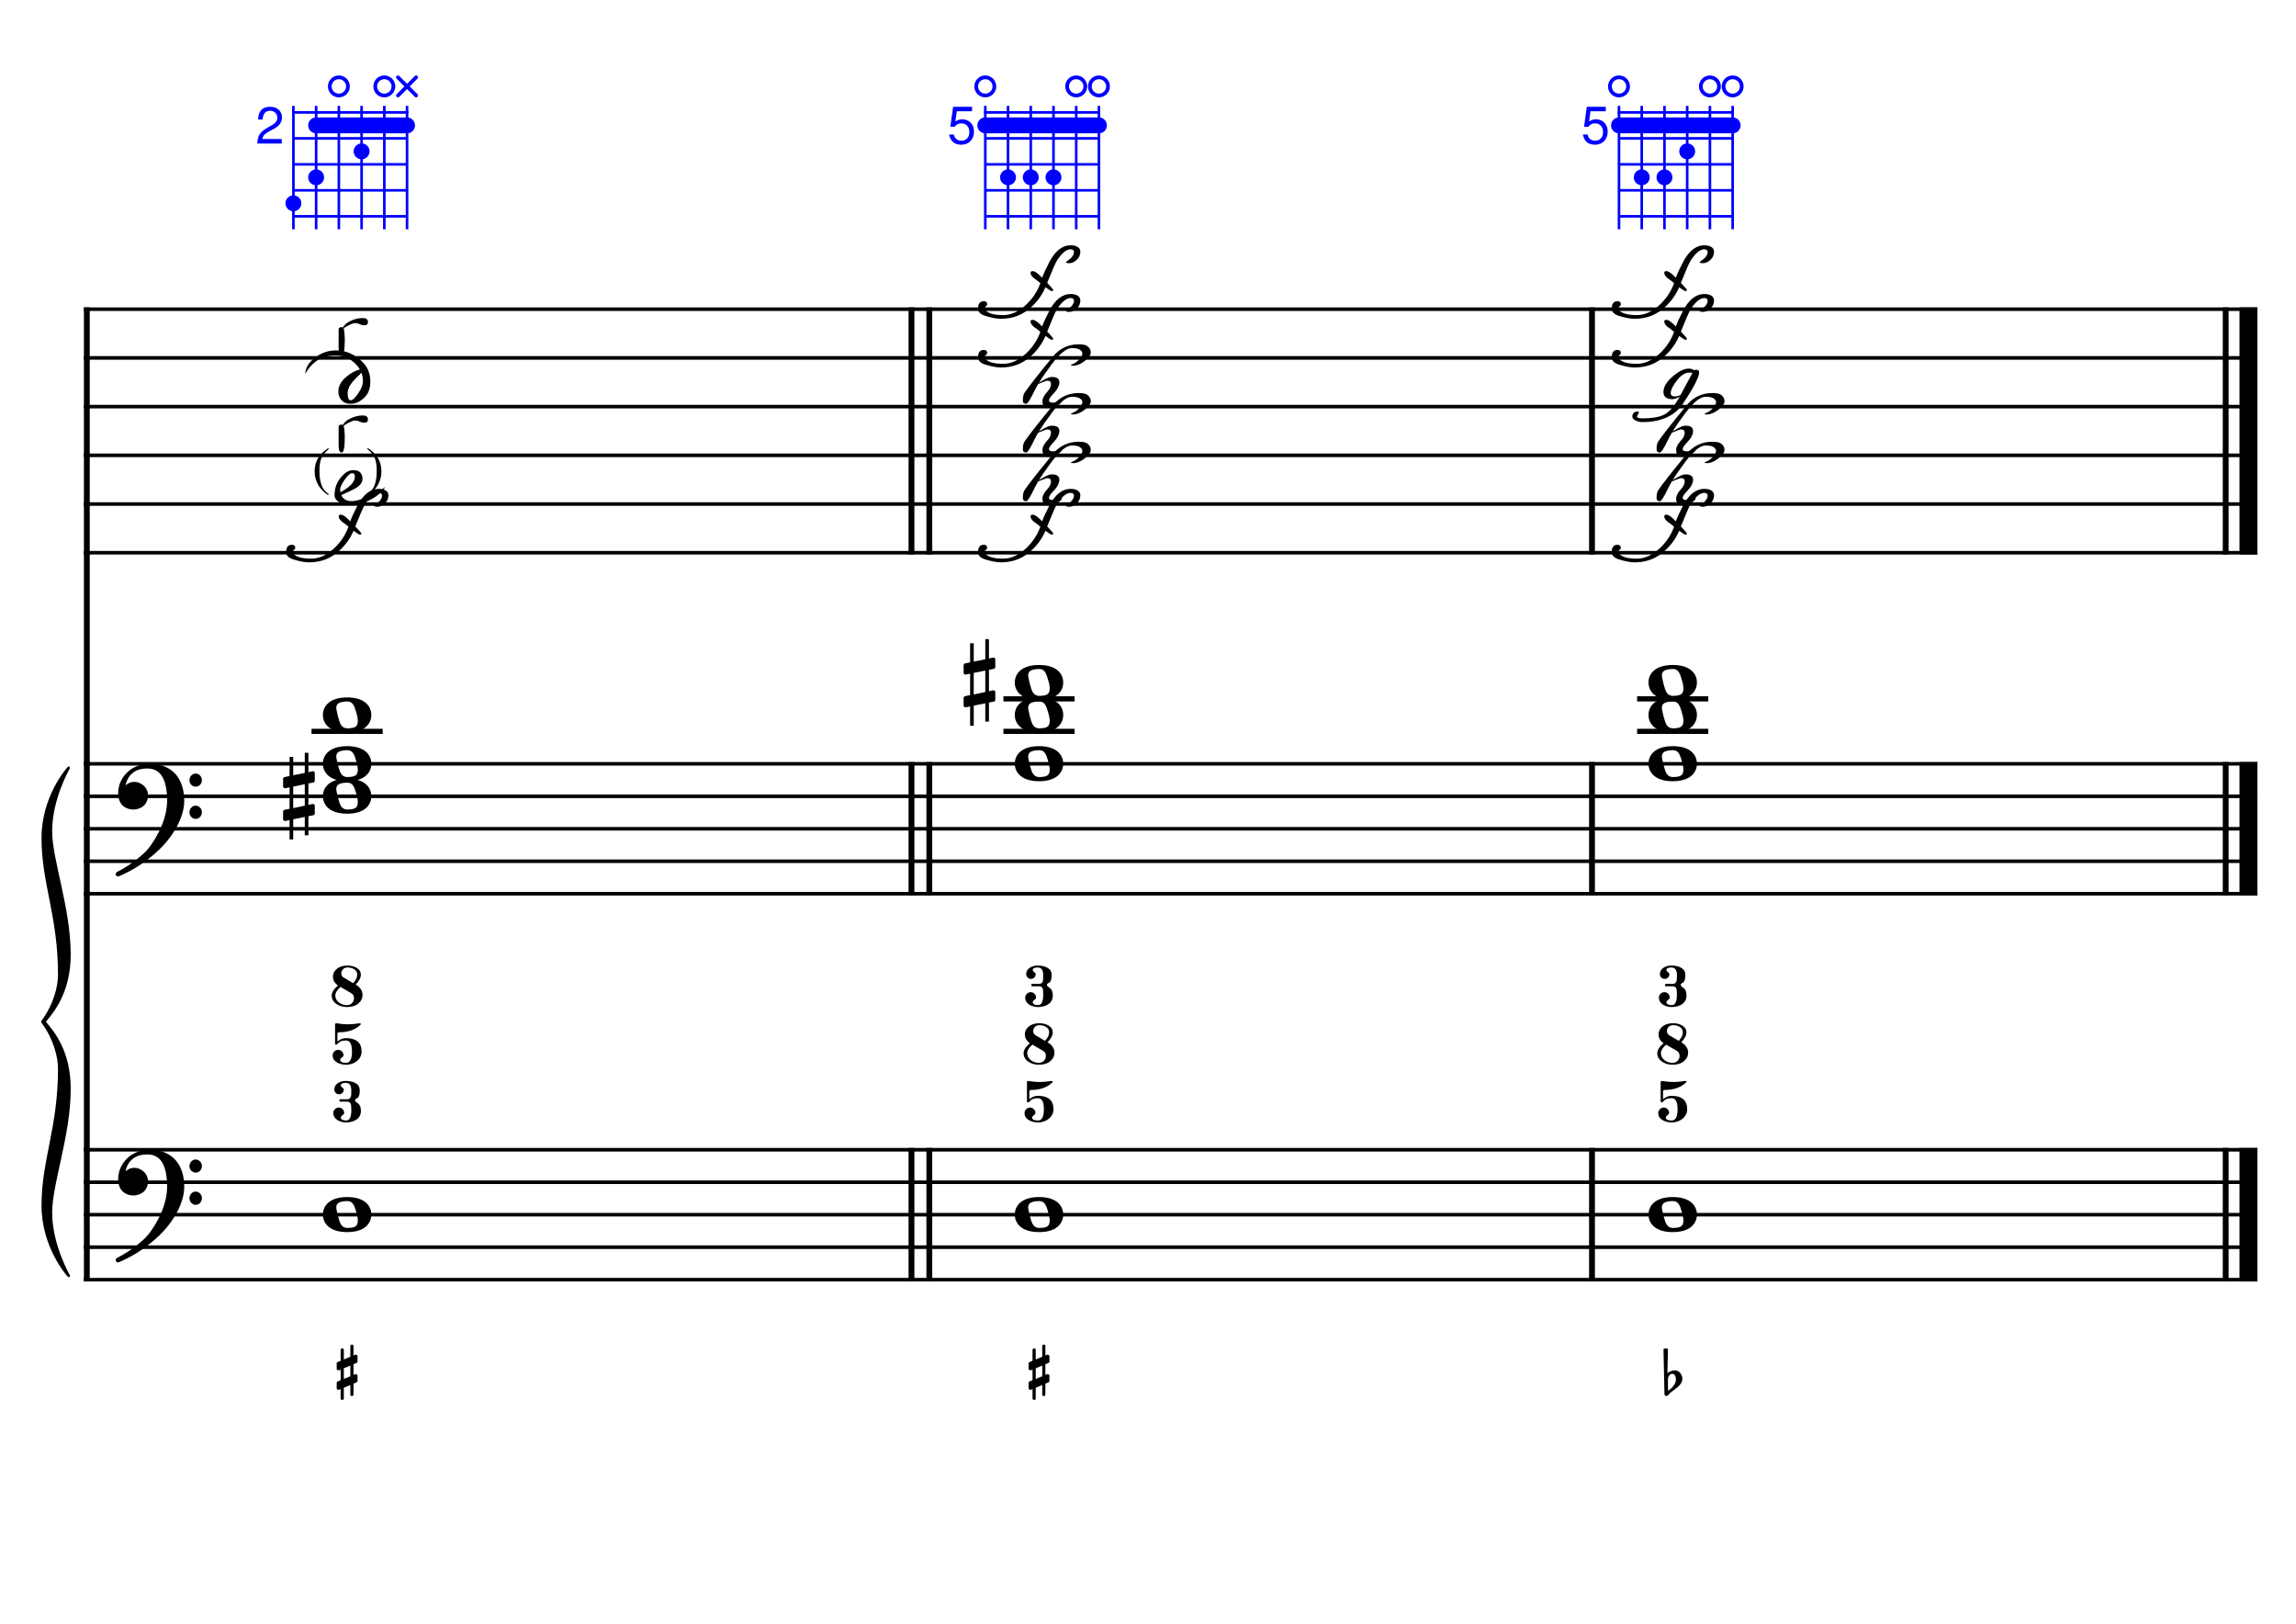 <?xml version="1.0" encoding="UTF-8" standalone="no"?>
<svg width="4209.44px" height="2976.38px" viewBox="0 0 4209.44 2976.38"
 xmlns="http://www.w3.org/2000/svg" xmlns:xlink="http://www.w3.org/1999/xlink" version="1.2" baseProfile="tiny">
<title>CordeLa (4)</title>
<desc>Generated by MuseScore 3.6.2</desc>
<polyline class="StaffLines" fill="none" stroke="#000000" stroke-width="6.55" stroke-linejoin="bevel" points="153.819,566.759 4138.58,566.759"/>
<polyline class="StaffLines" fill="none" stroke="#000000" stroke-width="6.55" stroke-linejoin="bevel" points="153.819,656.05 4138.58,656.05"/>
<polyline class="StaffLines" fill="none" stroke="#000000" stroke-width="6.55" stroke-linejoin="bevel" points="153.819,745.342 4138.58,745.342"/>
<polyline class="StaffLines" fill="none" stroke="#000000" stroke-width="6.55" stroke-linejoin="bevel" points="153.819,834.633 4138.58,834.633"/>
<polyline class="StaffLines" fill="none" stroke="#000000" stroke-width="6.55" stroke-linejoin="bevel" points="153.819,923.924 4138.58,923.924"/>
<polyline class="StaffLines" fill="none" stroke="#000000" stroke-width="6.55" stroke-linejoin="bevel" points="153.819,1013.22 4138.58,1013.22"/>
<polyline class="StaffLines" fill="none" stroke="#000000" stroke-width="6.55" stroke-linejoin="bevel" points="153.819,1400.14 4138.58,1400.14"/>
<polyline class="StaffLines" fill="none" stroke="#000000" stroke-width="6.55" stroke-linejoin="bevel" points="153.819,1459.67 4138.58,1459.67"/>
<polyline class="StaffLines" fill="none" stroke="#000000" stroke-width="6.55" stroke-linejoin="bevel" points="153.819,1519.2 4138.58,1519.2"/>
<polyline class="StaffLines" fill="none" stroke="#000000" stroke-width="6.55" stroke-linejoin="bevel" points="153.819,1578.73 4138.58,1578.73"/>
<polyline class="StaffLines" fill="none" stroke="#000000" stroke-width="6.55" stroke-linejoin="bevel" points="153.819,1638.26 4138.58,1638.26"/>
<polyline class="StaffLines" fill="none" stroke="#000000" stroke-width="6.55" stroke-linejoin="bevel" points="153.819,2107.6 4138.58,2107.6"/>
<polyline class="StaffLines" fill="none" stroke="#000000" stroke-width="6.55" stroke-linejoin="bevel" points="153.819,2167.13 4138.58,2167.13"/>
<polyline class="StaffLines" fill="none" stroke="#000000" stroke-width="6.55" stroke-linejoin="bevel" points="153.819,2226.65 4138.58,2226.65"/>
<polyline class="StaffLines" fill="none" stroke="#000000" stroke-width="6.55" stroke-linejoin="bevel" points="153.819,2286.18 4138.58,2286.18"/>
<polyline class="StaffLines" fill="none" stroke="#000000" stroke-width="6.55" stroke-linejoin="bevel" points="153.819,2345.71 4138.58,2345.71"/>
<path class="Symbol" transform="matrix(2.381,0,0,2.381,576.864,864.397)" d="M0,-0.1 C0,7.7 4,14 10.4,18.1 L10.9,17.4 C7.5,14.8 6.3,13.3 5.2,10.1 C4.2,7.2 3.7,4 3.7,-0.2 C3.7,-8.1 4.8,-12.3 10.9,-17.4 L10.5,-18.1 C3.9,-13.6 0,-8.5 0,-0.1"/>
<path class="Symbol" transform="matrix(2.381,0,0,2.381,681.875,864.397)" d="M3.7,-0.2 C3.7,4 3.2,7.2 2.2,10.1 C1,13.3 -0.2,14.8 -3.6,17.4 L-3,18.1 C3.4,14.1 7.3,7.6 7.3,-0.1 C7.3,-8.4 3.4,-13.8 -3.2,-18.1 L-3.6,-17.4 C2.6,-12.4 3.7,-8.1 3.7,-0.2"/>
<polyline class="BarLine" fill="none" stroke="#000000" stroke-width="10.71" stroke-linejoin="bevel" points="159.176,2104.32 159.176,2348.98"/>
<polyline class="BarLine" fill="none" stroke="#000000" stroke-width="10.71" stroke-linejoin="bevel" points="1671.07,2104.32 1671.07,2348.98"/>
<polyline class="BarLine" fill="none" stroke="#000000" stroke-width="10.71" stroke-linejoin="bevel" points="1703.81,2104.32 1703.81,2348.98"/>
<polyline class="BarLine" fill="none" stroke="#000000" stroke-width="10.71" stroke-linejoin="bevel" points="2918.72,2104.32 2918.72,2348.98"/>
<polyline class="BarLine" fill="none" stroke="#000000" stroke-width="10.71" stroke-linejoin="bevel" points="4080.54,2104.32 4080.54,2348.98"/>
<polyline class="BarLine" fill="none" stroke="#000000" stroke-width="32.74" stroke-linejoin="bevel" points="4122.21,2104.32 4122.21,2348.98"/>
<polyline class="BarLine" fill="none" stroke="#000000" stroke-width="10.71" stroke-linejoin="bevel" points="159.176,1396.87 159.176,2107.6"/>
<polyline class="BarLine" fill="none" stroke="#000000" stroke-width="10.71" stroke-linejoin="bevel" points="1671.07,1396.87 1671.07,1641.53"/>
<polyline class="BarLine" fill="none" stroke="#000000" stroke-width="10.71" stroke-linejoin="bevel" points="1703.81,1396.87 1703.81,1641.53"/>
<polyline class="BarLine" fill="none" stroke="#000000" stroke-width="10.71" stroke-linejoin="bevel" points="2918.72,1396.87 2918.72,1641.53"/>
<polyline class="BarLine" fill="none" stroke="#000000" stroke-width="10.71" stroke-linejoin="bevel" points="4080.54,1396.87 4080.54,1641.53"/>
<polyline class="BarLine" fill="none" stroke="#000000" stroke-width="32.74" stroke-linejoin="bevel" points="4122.21,1396.87 4122.21,1641.53"/>
<polyline class="BarLine" fill="none" stroke="#000000" stroke-width="10.71" stroke-linejoin="bevel" points="159.176,563.485 159.176,1400.14"/>
<polyline class="BarLine" fill="none" stroke="#000000" stroke-width="10.71" stroke-linejoin="bevel" points="1671.07,563.485 1671.07,1016.49"/>
<polyline class="BarLine" fill="none" stroke="#000000" stroke-width="10.71" stroke-linejoin="bevel" points="1703.81,563.485 1703.81,1016.49"/>
<polyline class="BarLine" fill="none" stroke="#000000" stroke-width="10.71" stroke-linejoin="bevel" points="2918.72,563.485 2918.72,1016.49"/>
<polyline class="BarLine" fill="none" stroke="#000000" stroke-width="10.71" stroke-linejoin="bevel" points="4080.54,563.485 4080.54,1016.49"/>
<polyline class="BarLine" fill="none" stroke="#000000" stroke-width="32.74" stroke-linejoin="bevel" points="4122.21,563.485 4122.21,1016.49"/>
<path class="Accidental" transform="matrix(2.381,0,0,2.381,519.002,1459.67)" d="M23.3,-10.6 C23.9,-10.7 24.4,-11.4 24.4,-12 L24.4,-17.9 C24.4,-18.7 23.8,-19.3 23,-19.3 L22.8,-19.3 L19.5,-18.6 L19.5,-33.5 L16.7,-33.5 L16.7,-18 L7.8,-16.2 L7.8,-30.3 L5,-30.3 L5,-15.6 L1.1,-14.8 C0.5,-14.7 0,-14 0,-13.4 L0,-13.2 L0,-7.4 L0,-7.6 C0,-6.8 0.6,-6.2 1.4,-6.2 L1.7,-6.2 L5,-6.9 L5,9.6 L1.1,10.4 C0.5,10.5 0,11.2 0,11.8 L0,17.6 C0,18.4 0.6,19 1.4,19 L1.7,19 L5,18.3 L5,33.2 L7.8,33.2 L7.8,17.7 L16.7,15.9 L16.7,30 L19.5,30 L19.5,15.3 L23.3,14.6 C23.9,14.5 24.4,13.8 24.4,13.2 L24.4,7.3 C24.4,6.5 23.8,5.9 23,5.9 L22.8,5.9 L19.5,6.6 L19.5,-9.9 L23.3,-10.6 M7.8,9.1 L7.8,-7.5 L16.7,-9.3 L16.7,7.2 L7.8,9.1 "/>
<path class="Accidental" transform="matrix(2.381,0,0,2.381,1766.67,1251.33)" d="M23.3,-10.6 C23.9,-10.7 24.4,-11.4 24.4,-12 L24.4,-17.9 C24.4,-18.7 23.8,-19.3 23,-19.3 L22.8,-19.3 L19.5,-18.6 L19.5,-33.5 L16.7,-33.5 L16.7,-18 L7.8,-16.2 L7.8,-30.3 L5,-30.3 L5,-15.6 L1.1,-14.8 C0.5,-14.7 0,-14 0,-13.4 L0,-13.2 L0,-7.4 L0,-7.6 C0,-6.8 0.6,-6.2 1.4,-6.2 L1.7,-6.2 L5,-6.9 L5,9.6 L1.1,10.4 C0.5,10.5 0,11.2 0,11.8 L0,17.6 C0,18.4 0.6,19 1.4,19 L1.7,19 L5,18.3 L5,33.2 L7.8,33.2 L7.8,17.7 L16.7,15.9 L16.7,30 L19.5,30 L19.5,15.3 L23.3,14.6 C23.9,14.5 24.4,13.8 24.4,13.2 L24.4,7.3 C24.4,6.5 23.8,5.9 23,5.9 L22.8,5.9 L19.5,6.6 L19.5,-9.9 L23.3,-10.6 M7.8,9.1 L7.8,-7.5 L16.7,-9.3 L16.7,7.2 L7.8,9.1 "/>
<polyline class="LedgerLine" fill="none" stroke="#000000" stroke-width="9.52" stroke-linejoin="bevel" points="571.144,1340.62 701.621,1340.62"/>
<polyline class="LedgerLine" fill="none" stroke="#000000" stroke-width="9.52" stroke-linejoin="bevel" points="1839.65,1340.62 1970.13,1340.62"/>
<polyline class="LedgerLine" fill="none" stroke="#000000" stroke-width="9.52" stroke-linejoin="bevel" points="1839.65,1281.09 1970.13,1281.09"/>
<polyline class="LedgerLine" fill="none" stroke="#000000" stroke-width="9.52" stroke-linejoin="bevel" points="3001.47,1340.62 3131.94,1340.62"/>
<polyline class="LedgerLine" fill="none" stroke="#000000" stroke-width="9.52" stroke-linejoin="bevel" points="3001.47,1281.09 3131.94,1281.09"/>
<path class="Note" transform="matrix(2.381,0,0,2.381,591.979,2226.65)" d="M18.7,-13.6 C4.9,-13.6 0,-6.6 0,-0.1 C0,6.4 4.9,13.4 18.7,13.4 C32.5,13.4 37.3,6.4 37.3,-0.1 C37.3,-6.6 32.5,-13.6 18.7,-13.6 M10.4,-4.5 C10.3,-4.9 10.3,-5.3 10.3,-5.7 C10.3,-6.5 10.5,-7.3 10.9,-8 C11.6,-9 12.8,-9.7 14.3,-10 C15.6,-10.3 16.3,-10.5 18.9,-10.5 L19,-10.5 C23,-10.5 24.3,-6.8 25.4,-3 L25.7,-2 C26.5,0.6 26.9,2.8 26.9,4.5 C26.9,5.7 26.7,6.8 26.3,7.6 C25.7,8.7 24.7,9.4 23,9.8 C22.1,10 20.6,10.1 20.6,10.1 C20.1,10.1 19.7,10.2 19.3,10.2 C16.1,10.2 14.1,9 12.7,4.7 C11.5,1 11.3,-0.1 10.4,-4.5"/>
<path class="Note" transform="matrix(2.381,0,0,2.381,1860.48,2226.65)" d="M18.7,-13.6 C4.9,-13.6 0,-6.6 0,-0.1 C0,6.4 4.9,13.4 18.7,13.4 C32.5,13.4 37.3,6.4 37.3,-0.1 C37.3,-6.6 32.5,-13.6 18.7,-13.6 M10.4,-4.5 C10.3,-4.9 10.3,-5.3 10.3,-5.7 C10.3,-6.5 10.5,-7.3 10.9,-8 C11.6,-9 12.8,-9.7 14.3,-10 C15.6,-10.3 16.3,-10.5 18.9,-10.5 L19,-10.5 C23,-10.5 24.3,-6.8 25.4,-3 L25.7,-2 C26.5,0.6 26.9,2.8 26.9,4.5 C26.9,5.7 26.7,6.8 26.3,7.6 C25.7,8.7 24.7,9.4 23,9.8 C22.1,10 20.6,10.1 20.6,10.1 C20.1,10.1 19.7,10.2 19.3,10.2 C16.1,10.2 14.1,9 12.7,4.7 C11.5,1 11.3,-0.1 10.4,-4.5"/>
<path class="Note" transform="matrix(2.381,0,0,2.381,3022.3,2226.65)" d="M18.7,-13.6 C4.9,-13.6 0,-6.6 0,-0.1 C0,6.4 4.9,13.4 18.7,13.4 C32.5,13.4 37.3,6.4 37.3,-0.1 C37.3,-6.6 32.5,-13.6 18.7,-13.6 M10.4,-4.5 C10.3,-4.9 10.3,-5.3 10.3,-5.7 C10.3,-6.5 10.5,-7.3 10.9,-8 C11.6,-9 12.8,-9.7 14.3,-10 C15.6,-10.3 16.3,-10.5 18.9,-10.5 L19,-10.5 C23,-10.5 24.3,-6.8 25.4,-3 L25.7,-2 C26.5,0.6 26.9,2.8 26.9,4.5 C26.9,5.7 26.7,6.8 26.3,7.6 C25.7,8.7 24.7,9.4 23,9.8 C22.1,10 20.6,10.1 20.6,10.1 C20.1,10.1 19.7,10.2 19.3,10.2 C16.1,10.2 14.1,9 12.7,4.7 C11.5,1 11.3,-0.1 10.4,-4.5"/>
<path class="Note" transform="matrix(2.381,0,0,2.381,591.979,1459.67)" d="M18.7,-13.6 C4.9,-13.6 0,-6.6 0,-0.1 C0,6.4 4.9,13.4 18.7,13.4 C32.5,13.4 37.3,6.4 37.3,-0.1 C37.3,-6.6 32.5,-13.6 18.7,-13.6 M10.4,-4.5 C10.3,-4.9 10.3,-5.3 10.3,-5.7 C10.3,-6.5 10.5,-7.3 10.9,-8 C11.6,-9 12.8,-9.7 14.3,-10 C15.6,-10.3 16.3,-10.5 18.9,-10.5 L19,-10.5 C23,-10.5 24.3,-6.8 25.4,-3 L25.7,-2 C26.5,0.6 26.9,2.8 26.9,4.5 C26.9,5.7 26.7,6.8 26.3,7.6 C25.7,8.7 24.7,9.4 23,9.8 C22.1,10 20.6,10.1 20.6,10.1 C20.1,10.1 19.7,10.2 19.3,10.2 C16.1,10.2 14.1,9 12.7,4.7 C11.5,1 11.3,-0.1 10.4,-4.5"/>
<path class="Note" transform="matrix(2.381,0,0,2.381,591.979,1400.14)" d="M18.7,-13.6 C4.9,-13.6 0,-6.6 0,-0.1 C0,6.4 4.9,13.4 18.7,13.4 C32.5,13.4 37.3,6.4 37.3,-0.1 C37.3,-6.6 32.5,-13.6 18.7,-13.6 M10.4,-4.5 C10.3,-4.9 10.3,-5.3 10.3,-5.7 C10.3,-6.5 10.5,-7.3 10.9,-8 C11.6,-9 12.8,-9.7 14.3,-10 C15.6,-10.3 16.3,-10.5 18.9,-10.5 L19,-10.5 C23,-10.5 24.3,-6.8 25.4,-3 L25.7,-2 C26.5,0.6 26.9,2.8 26.9,4.5 C26.9,5.7 26.7,6.8 26.3,7.6 C25.7,8.7 24.7,9.4 23,9.8 C22.1,10 20.6,10.1 20.6,10.1 C20.1,10.1 19.7,10.2 19.3,10.2 C16.1,10.2 14.1,9 12.7,4.7 C11.5,1 11.3,-0.1 10.4,-4.5"/>
<path class="Note" transform="matrix(2.381,0,0,2.381,591.979,1310.85)" d="M18.7,-13.6 C4.9,-13.6 0,-6.6 0,-0.1 C0,6.4 4.9,13.4 18.7,13.4 C32.5,13.4 37.3,6.4 37.3,-0.1 C37.3,-6.6 32.5,-13.6 18.7,-13.6 M10.4,-4.5 C10.3,-4.9 10.3,-5.3 10.3,-5.7 C10.3,-6.5 10.5,-7.3 10.9,-8 C11.6,-9 12.8,-9.7 14.3,-10 C15.6,-10.3 16.3,-10.5 18.9,-10.5 L19,-10.5 C23,-10.5 24.3,-6.8 25.4,-3 L25.7,-2 C26.5,0.6 26.9,2.8 26.9,4.5 C26.9,5.7 26.7,6.8 26.3,7.6 C25.7,8.7 24.7,9.4 23,9.8 C22.1,10 20.6,10.1 20.6,10.1 C20.1,10.1 19.7,10.2 19.3,10.2 C16.1,10.2 14.1,9 12.7,4.7 C11.5,1 11.3,-0.1 10.4,-4.5"/>
<path class="Note" transform="matrix(2.381,0,0,2.381,1860.48,1400.14)" d="M18.7,-13.6 C4.9,-13.6 0,-6.6 0,-0.1 C0,6.4 4.9,13.4 18.7,13.4 C32.5,13.4 37.3,6.4 37.3,-0.1 C37.3,-6.6 32.5,-13.6 18.7,-13.6 M10.4,-4.5 C10.3,-4.9 10.3,-5.3 10.3,-5.7 C10.3,-6.5 10.5,-7.3 10.9,-8 C11.6,-9 12.8,-9.7 14.3,-10 C15.6,-10.3 16.3,-10.5 18.9,-10.5 L19,-10.5 C23,-10.5 24.3,-6.8 25.4,-3 L25.7,-2 C26.5,0.6 26.9,2.8 26.9,4.5 C26.9,5.7 26.7,6.8 26.3,7.6 C25.7,8.7 24.7,9.4 23,9.8 C22.1,10 20.6,10.1 20.6,10.1 C20.1,10.1 19.7,10.2 19.3,10.2 C16.1,10.2 14.1,9 12.7,4.7 C11.5,1 11.3,-0.1 10.4,-4.5"/>
<path class="Note" transform="matrix(2.381,0,0,2.381,1860.48,1310.85)" d="M18.7,-13.6 C4.9,-13.6 0,-6.6 0,-0.1 C0,6.4 4.9,13.4 18.7,13.4 C32.5,13.4 37.3,6.4 37.3,-0.1 C37.3,-6.6 32.5,-13.6 18.7,-13.6 M10.4,-4.5 C10.3,-4.9 10.3,-5.3 10.3,-5.7 C10.3,-6.5 10.5,-7.3 10.9,-8 C11.6,-9 12.8,-9.7 14.3,-10 C15.6,-10.3 16.3,-10.5 18.9,-10.5 L19,-10.5 C23,-10.5 24.3,-6.8 25.4,-3 L25.7,-2 C26.5,0.6 26.9,2.8 26.9,4.5 C26.9,5.7 26.7,6.8 26.3,7.6 C25.7,8.7 24.7,9.4 23,9.8 C22.1,10 20.6,10.1 20.6,10.1 C20.1,10.1 19.7,10.2 19.3,10.2 C16.1,10.2 14.1,9 12.7,4.7 C11.5,1 11.3,-0.1 10.4,-4.5"/>
<path class="Note" transform="matrix(2.381,0,0,2.381,1860.48,1251.33)" d="M18.7,-13.6 C4.9,-13.6 0,-6.6 0,-0.1 C0,6.4 4.9,13.4 18.7,13.4 C32.5,13.4 37.3,6.4 37.3,-0.1 C37.3,-6.6 32.5,-13.6 18.7,-13.6 M10.4,-4.5 C10.3,-4.9 10.3,-5.3 10.3,-5.7 C10.3,-6.5 10.5,-7.3 10.9,-8 C11.6,-9 12.8,-9.7 14.3,-10 C15.6,-10.3 16.3,-10.5 18.9,-10.5 L19,-10.5 C23,-10.5 24.3,-6.8 25.4,-3 L25.7,-2 C26.5,0.6 26.9,2.8 26.9,4.5 C26.9,5.7 26.7,6.8 26.3,7.6 C25.7,8.7 24.7,9.4 23,9.8 C22.1,10 20.6,10.1 20.6,10.1 C20.1,10.1 19.7,10.2 19.3,10.2 C16.1,10.2 14.1,9 12.7,4.7 C11.5,1 11.3,-0.1 10.4,-4.5"/>
<path class="Note" transform="matrix(2.381,0,0,2.381,3022.3,1400.14)" d="M18.7,-13.6 C4.9,-13.6 0,-6.6 0,-0.1 C0,6.4 4.9,13.4 18.7,13.4 C32.5,13.4 37.3,6.4 37.3,-0.1 C37.3,-6.6 32.5,-13.6 18.7,-13.6 M10.4,-4.5 C10.3,-4.9 10.3,-5.3 10.3,-5.7 C10.3,-6.5 10.5,-7.3 10.9,-8 C11.6,-9 12.8,-9.7 14.3,-10 C15.6,-10.3 16.3,-10.5 18.9,-10.5 L19,-10.5 C23,-10.5 24.3,-6.8 25.4,-3 L25.7,-2 C26.5,0.6 26.9,2.8 26.9,4.5 C26.9,5.7 26.7,6.8 26.3,7.6 C25.7,8.7 24.7,9.4 23,9.8 C22.1,10 20.6,10.1 20.6,10.1 C20.1,10.1 19.7,10.2 19.3,10.2 C16.1,10.2 14.1,9 12.7,4.7 C11.5,1 11.3,-0.1 10.4,-4.5"/>
<path class="Note" transform="matrix(2.381,0,0,2.381,3022.3,1310.85)" d="M18.7,-13.6 C4.9,-13.6 0,-6.6 0,-0.1 C0,6.4 4.9,13.4 18.7,13.4 C32.5,13.4 37.3,6.4 37.3,-0.1 C37.3,-6.6 32.5,-13.6 18.7,-13.6 M10.4,-4.5 C10.3,-4.9 10.3,-5.3 10.3,-5.7 C10.3,-6.5 10.5,-7.3 10.9,-8 C11.6,-9 12.8,-9.7 14.3,-10 C15.6,-10.3 16.3,-10.5 18.9,-10.5 L19,-10.5 C23,-10.5 24.3,-6.8 25.4,-3 L25.7,-2 C26.5,0.6 26.9,2.8 26.9,4.5 C26.9,5.7 26.7,6.8 26.3,7.6 C25.7,8.7 24.7,9.4 23,9.8 C22.1,10 20.6,10.1 20.6,10.1 C20.1,10.1 19.7,10.2 19.3,10.2 C16.1,10.2 14.1,9 12.7,4.7 C11.5,1 11.3,-0.1 10.4,-4.5"/>
<path class="Note" transform="matrix(2.381,0,0,2.381,3022.3,1251.33)" d="M18.7,-13.6 C4.9,-13.6 0,-6.6 0,-0.1 C0,6.4 4.9,13.4 18.7,13.4 C32.5,13.4 37.3,6.4 37.3,-0.1 C37.3,-6.6 32.5,-13.6 18.7,-13.6 M10.4,-4.5 C10.3,-4.9 10.3,-5.3 10.3,-5.7 C10.3,-6.5 10.5,-7.3 10.9,-8 C11.6,-9 12.8,-9.7 14.3,-10 C15.6,-10.3 16.3,-10.5 18.9,-10.5 L19,-10.5 C23,-10.5 24.3,-6.8 25.4,-3 L25.7,-2 C26.5,0.6 26.9,2.8 26.9,4.5 C26.9,5.7 26.7,6.8 26.3,7.6 C25.7,8.7 24.7,9.4 23,9.8 C22.1,10 20.6,10.1 20.6,10.1 C20.1,10.1 19.7,10.2 19.3,10.2 C16.1,10.2 14.1,9 12.7,4.7 C11.5,1 11.3,-0.1 10.4,-4.5"/>
<path class="Note" d="M685.673,926.687 C690.012,923.743 693.149,921.302 695.086,919.365 C698.65,915.569 700.432,912.083 700.432,908.906 C700.432,905.265 698.418,903.444 694.389,903.444 C686.564,903.444 678.197,910.34 669.287,924.13 C666.576,928.313 660.61,941.949 651.391,965.036 C658.751,972.629 662.431,976.928 662.431,977.936 C662.431,979.33 661.54,980.027 659.758,980.027 C658.363,980.027 654.529,977.664 648.253,972.938 C641.435,988.821 631.093,1002.38 617.225,1013.61 C603.047,1025.08 586.119,1030.81 566.441,1030.81 C558.926,1030.81 549.513,1029.07 538.201,1025.58 C529.137,1022.79 524.605,1018.34 524.605,1012.22 C524.605,1003.15 528.091,998.621 535.064,998.621 C539.247,998.621 541.339,1000.56 541.339,1004.43 C541.339,1005.67 540.371,1006.99 538.434,1008.38 C537.427,1009.08 536.923,1010.44 536.923,1012.45 C536.923,1014.85 539.596,1017.33 544.942,1019.89 C550.752,1022.68 559.274,1024.07 570.508,1024.07 C584.996,1024.07 598.98,1017.8 612.46,1005.25 C624.701,993.856 633.494,980.608 638.84,965.501 C636.748,963.797 634.502,961.937 632.1,959.923 C624.662,955.507 620.944,950.975 620.944,946.326 C620.944,944.389 622.222,943.421 624.779,943.421 C628.187,943.421 632.797,946.326 638.608,952.137 C639.847,953.376 641.009,954.538 642.094,955.623 C644.806,948.186 649.144,938.734 655.11,927.268 C665.878,906.505 678.972,896.123 694.389,896.123 C699.89,896.123 704.228,897.169 707.405,899.261 C710.581,901.353 712.169,904.219 712.169,907.86 C712.169,913.671 710.039,918.59 705.778,922.619 C701.362,926.803 696.752,928.895 691.948,928.895 C687.765,928.895 685.673,928.159 685.673,926.687"/>
<path class="Note" d="M626.522,650.869 C622.725,650.869 620.827,646.801 620.827,638.667 L620.827,604.617 C620.827,601.363 622.416,599.736 625.592,599.736 C626.987,599.736 628.032,599.852 628.73,600.085 C631.209,595.746 635.276,592.105 640.932,589.161 C648.834,585.055 656.853,583.002 664.988,583.002 C671.418,583.002 674.633,585.403 674.633,590.207 C674.633,594.235 672.464,596.25 668.125,596.25 C665.026,596.25 662.082,595.552 659.293,594.158 C656.814,592.918 654.18,592.299 651.391,592.299 C646.587,592.299 639.499,595.436 630.124,601.712 C631.441,607.987 632.1,615.308 632.1,623.675 C632.1,641.804 630.24,650.869 626.522,650.869"/>
<path class="Note" d="M706.591,892.479 C700.238,902.473 690.205,910.763 676.492,917.348 C664.561,923.081 653.405,925.948 643.024,925.948 C634.734,925.948 627.839,924.282 622.338,920.951 C616.373,917.31 613.39,912.971 613.39,907.935 C613.39,896.547 616.373,886.746 622.338,878.534 C630.473,867.378 638.685,861.799 646.975,861.799 C652.863,861.799 657.046,862.962 659.526,865.286 C662.934,868.307 664.639,872.452 664.639,877.72 C664.639,885.158 659.1,891.627 648.021,897.128 C637.252,902.473 629.776,905.96 625.592,907.587 C626.522,909.523 627.723,911.267 629.195,912.816 C632.836,916.69 637.794,918.627 644.07,918.627 C651.972,918.627 662.586,915.721 675.911,909.911 C688.695,904.255 698.921,898.445 706.591,892.479 M623.965,902.241 C629.776,899.297 635.083,895.849 639.886,891.898 C647.014,886.088 650.577,879.812 650.577,873.072 C650.577,869.276 648.834,867.378 645.348,867.378 C642.404,867.378 638.375,870.748 633.262,877.488 C626.832,885.855 623.616,892.673 623.616,897.941 C623.616,899.413 623.733,900.846 623.965,902.241"/>
<path class="Note" d="M626.522,829.452 C622.725,829.452 620.827,825.384 620.827,817.249 L620.827,783.2 C620.827,779.946 622.416,778.319 625.592,778.319 C626.987,778.319 628.032,778.435 628.73,778.667 C631.209,774.329 635.276,770.688 640.932,767.743 C648.834,763.637 656.853,761.584 664.988,761.584 C671.418,761.584 674.633,763.986 674.633,768.789 C674.633,772.818 672.464,774.832 668.125,774.832 C665.026,774.832 662.082,774.135 659.293,772.741 C656.814,771.501 654.18,770.881 651.391,770.881 C646.587,770.881 639.499,774.019 630.124,780.294 C631.441,786.57 632.1,793.891 632.1,802.258 C632.1,820.387 630.24,829.452 626.522,829.452"/>
<path class="Note" d="M559.709,685.541 C560.019,673.842 566.488,663.461 579.117,654.396 C590.35,646.339 602.63,642.311 615.956,642.311 C634.627,642.311 651.09,649.632 665.345,664.274 C674.41,673.649 678.942,685.27 678.942,699.138 C678.942,711.611 675.611,721.179 668.948,727.842 C660.813,736.054 652.213,740.16 643.149,740.16 C636.951,740.16 632.148,738.766 628.739,735.977 C623.161,731.406 620.372,725.285 620.372,717.615 C620.372,707.699 625.33,698.634 635.247,690.422 C643.381,683.682 651.555,679.266 659.767,677.174 C657.598,673.455 654.847,669.969 651.516,666.715 C641.135,656.566 629.359,651.491 616.188,651.491 C602.475,651.491 591.125,654.474 582.138,660.439 C572.841,666.56 565.365,674.927 559.709,685.541 M662.672,683.333 C658.411,687.284 654.15,691.507 649.889,696 C641.522,704.832 637.338,713.199 637.338,721.102 C637.338,729.546 639.275,733.769 643.149,733.769 C646.635,733.769 651.516,729.004 657.791,719.475 C662.827,711.882 665.345,704.91 665.345,698.557 C665.345,693.133 664.454,688.059 662.672,683.333"/>
<path class="Note" d="M1954.18,926.687 C1958.52,923.743 1961.66,921.302 1963.59,919.365 C1967.16,915.569 1968.94,912.083 1968.94,908.906 C1968.94,905.265 1966.92,903.444 1962.89,903.444 C1955.07,903.444 1946.7,910.34 1937.79,924.13 C1935.08,928.313 1929.12,941.949 1919.9,965.036 C1927.26,972.629 1930.94,976.928 1930.94,977.936 C1930.94,979.33 1930.05,980.027 1928.26,980.027 C1926.87,980.027 1923.03,977.664 1916.76,972.938 C1909.94,988.821 1899.6,1002.38 1885.73,1013.61 C1871.55,1025.08 1854.63,1030.81 1834.95,1030.81 C1827.43,1030.81 1818.02,1029.07 1806.71,1025.58 C1797.64,1022.79 1793.11,1018.34 1793.11,1012.22 C1793.11,1003.15 1796.6,998.621 1803.57,998.621 C1807.75,998.621 1809.85,1000.56 1809.85,1004.43 C1809.85,1005.67 1808.88,1006.99 1806.94,1008.38 C1805.93,1009.08 1805.43,1010.44 1805.43,1012.45 C1805.43,1014.85 1808.1,1017.33 1813.45,1019.89 C1819.26,1022.68 1827.78,1024.07 1839.01,1024.07 C1853.5,1024.07 1867.49,1017.8 1880.97,1005.25 C1893.21,993.856 1902,980.608 1907.35,965.501 C1905.25,963.797 1903.01,961.937 1900.61,959.923 C1893.17,955.507 1889.45,950.975 1889.45,946.326 C1889.45,944.389 1890.73,943.421 1893.28,943.421 C1896.69,943.421 1901.3,946.326 1907.11,952.137 C1908.35,953.376 1909.52,954.538 1910.6,955.623 C1913.31,948.186 1917.65,938.734 1923.62,927.268 C1934.38,906.505 1947.48,896.123 1962.89,896.123 C1968.4,896.123 1972.73,897.169 1975.91,899.261 C1979.09,901.353 1980.68,904.219 1980.68,907.86 C1980.68,913.671 1978.54,918.59 1974.28,922.619 C1969.87,926.803 1965.26,928.895 1960.45,928.895 C1956.27,928.895 1954.18,928.159 1954.18,926.687"/>
<path class="Note" d="M1881.55,918.743 C1877.36,918.743 1875.27,916.845 1875.27,913.049 C1875.27,906.618 1876.24,901.892 1878.18,898.871 C1886.23,886.94 1903.74,864.627 1930.7,831.933 C1942.87,817.136 1958.56,809.737 1977.77,809.737 C1985.21,809.737 1990.36,810.783 1993.23,812.875 C1997.64,816.129 1999.85,820.041 1999.85,824.612 C1999.85,829.415 1995.98,834.761 1988.23,840.649 C1980.87,846.227 1973.9,849.016 1967.31,849.016 C1964.75,849.016 1963.48,848.745 1963.48,848.203 C1963.48,847.428 1964.72,846.615 1967.19,845.762 C1970.53,844.523 1974.09,842.005 1977.89,838.209 C1982.22,833.793 1984.39,829.803 1984.39,826.239 C1984.39,823.837 1982.73,821.552 1979.4,819.382 C1976.45,817.523 1971.69,816.593 1965.1,816.593 C1955.5,816.593 1943.37,826.278 1928.73,845.646 C1918.97,858.584 1911.06,869.973 1905.02,879.812 C1907.97,878.185 1911.49,876.21 1915.6,873.885 C1920.63,871.019 1924.97,869.586 1928.61,869.586 C1937.68,869.586 1942.21,872.84 1942.21,879.347 C1942.21,885.778 1938.49,892.828 1931.05,900.498 C1925.78,905.921 1923.15,909.95 1923.15,912.584 C1923.15,915.295 1925.78,916.651 1931.05,916.651 C1933.69,916.651 1936.4,915.721 1939.19,913.862 C1941.98,912.08 1944.03,911.189 1945.35,911.189 C1946.43,911.189 1946.97,911.886 1946.97,913.281 C1946.97,915.528 1944.8,917.891 1940.47,920.37 C1933.18,924.553 1927.33,926.645 1922.92,926.645 C1915.09,926.645 1911.18,922.462 1911.18,914.094 C1911.18,908.826 1914.2,902.977 1920.25,896.547 C1924.66,891.821 1926.87,887.133 1926.87,882.485 C1926.87,878.456 1924.7,876.442 1920.36,876.442 C1918.66,876.442 1913,878.456 1903.39,882.485 C1900.53,887.288 1898.13,891.704 1896.19,895.733 C1888.83,911.073 1883.95,918.743 1881.55,918.743"/>
<path class="Note" d="M1954.18,569.521 C1958.52,566.577 1961.66,564.137 1963.59,562.2 C1967.16,558.404 1968.94,554.917 1968.94,551.741 C1968.94,548.1 1966.92,546.279 1962.89,546.279 C1955.07,546.279 1946.7,553.174 1937.79,566.965 C1935.08,571.148 1929.12,584.784 1919.9,607.871 C1927.26,615.463 1930.94,619.763 1930.94,620.77 C1930.94,622.165 1930.05,622.862 1928.26,622.862 C1926.87,622.862 1923.03,620.499 1916.76,615.773 C1909.94,631.655 1899.6,645.213 1885.73,656.447 C1871.55,667.913 1854.63,673.646 1834.95,673.646 C1827.43,673.646 1818.02,671.903 1806.71,668.417 C1797.64,665.628 1793.11,661.173 1793.11,655.052 C1793.11,645.988 1796.6,641.456 1803.57,641.456 C1807.75,641.456 1809.85,643.393 1809.85,647.266 C1809.85,648.506 1808.88,649.823 1806.94,651.217 C1805.93,651.915 1805.43,653.271 1805.43,655.285 C1805.43,657.687 1808.1,660.166 1813.45,662.722 C1819.26,665.511 1827.78,666.906 1839.01,666.906 C1853.5,666.906 1867.49,660.631 1880.97,648.08 C1893.21,636.691 1902,623.443 1907.35,608.336 C1905.25,606.631 1903.01,604.772 1900.61,602.758 C1893.17,598.341 1889.45,593.809 1889.45,589.161 C1889.45,587.224 1890.73,586.256 1893.28,586.256 C1896.69,586.256 1901.3,589.161 1907.11,594.971 C1908.35,596.211 1909.52,597.373 1910.6,598.458 C1913.31,591.02 1917.65,581.568 1923.62,570.102 C1934.38,549.339 1947.48,538.958 1962.89,538.958 C1968.4,538.958 1972.73,540.004 1975.91,542.095 C1979.09,544.187 1980.68,547.054 1980.68,550.695 C1980.68,556.506 1978.54,561.425 1974.28,565.454 C1969.87,569.637 1965.26,571.729 1960.45,571.729 C1956.27,571.729 1954.18,570.993 1954.18,569.521"/>
<path class="Note" d="M1954.18,480.23 C1958.52,477.286 1961.66,474.845 1963.59,472.909 C1967.16,469.112 1968.94,465.626 1968.94,462.45 C1968.94,458.808 1966.92,456.988 1962.89,456.988 C1955.07,456.988 1946.7,463.883 1937.79,477.673 C1935.08,481.857 1929.12,495.492 1919.9,518.579 C1927.26,526.172 1930.94,530.472 1930.94,531.479 C1930.94,532.873 1930.05,533.571 1928.26,533.571 C1926.87,533.571 1923.03,531.208 1916.76,526.482 C1909.94,542.364 1899.6,555.922 1885.73,567.156 C1871.55,578.622 1854.63,584.355 1834.95,584.355 C1827.43,584.355 1818.02,582.612 1806.71,579.125 C1797.64,576.336 1793.11,571.882 1793.11,565.761 C1793.11,556.697 1796.6,552.164 1803.57,552.164 C1807.75,552.164 1809.85,554.101 1809.85,557.975 C1809.85,559.215 1808.88,560.532 1806.94,561.926 C1805.93,562.623 1805.43,563.979 1805.43,565.994 C1805.43,568.395 1808.1,570.874 1813.45,573.431 C1819.26,576.22 1827.78,577.615 1839.01,577.615 C1853.5,577.615 1867.49,571.339 1880.97,558.788 C1893.21,547.4 1902,534.152 1907.35,519.044 C1905.25,517.34 1903.01,515.48 1900.61,513.466 C1893.17,509.05 1889.45,504.518 1889.45,499.869 C1889.45,497.933 1890.73,496.964 1893.28,496.964 C1896.69,496.964 1901.3,499.869 1907.11,505.68 C1908.35,506.92 1909.52,508.082 1910.6,509.166 C1913.31,501.729 1917.65,492.277 1923.62,480.811 C1934.38,460.048 1947.48,449.666 1962.89,449.666 C1968.4,449.666 1972.73,450.712 1975.91,452.804 C1979.09,454.896 1980.68,457.762 1980.68,461.404 C1980.68,467.214 1978.54,472.134 1974.28,476.162 C1969.87,480.346 1965.26,482.438 1960.45,482.438 C1956.27,482.438 1954.18,481.702 1954.18,480.23"/>
<path class="Note" d="M1881.55,829.452 C1877.36,829.452 1875.27,827.553 1875.27,823.757 C1875.27,817.327 1876.24,812.601 1878.18,809.579 C1886.23,797.648 1903.74,775.336 1930.7,742.642 C1942.87,727.844 1958.56,720.446 1977.77,720.446 C1985.21,720.446 1990.36,721.492 1993.23,723.583 C1997.64,726.837 1999.85,730.75 1999.85,735.321 C1999.85,740.124 1995.98,745.47 1988.23,751.358 C1980.87,756.936 1973.9,759.725 1967.31,759.725 C1964.75,759.725 1963.48,759.454 1963.48,758.911 C1963.48,758.137 1964.72,757.323 1967.19,756.471 C1970.53,755.231 1974.09,752.714 1977.89,748.917 C1982.22,744.501 1984.39,740.511 1984.39,736.948 C1984.39,734.546 1982.73,732.26 1979.4,730.091 C1976.45,728.232 1971.69,727.302 1965.1,727.302 C1955.5,727.302 1943.37,736.986 1928.73,756.355 C1918.97,769.293 1911.06,780.682 1905.02,790.521 C1907.97,788.894 1911.49,786.918 1915.6,784.594 C1920.63,781.728 1924.97,780.294 1928.61,780.294 C1937.68,780.294 1942.21,783.548 1942.21,790.056 C1942.21,796.486 1938.49,803.536 1931.05,811.206 C1925.78,816.63 1923.15,820.658 1923.15,823.292 C1923.15,826.004 1925.78,827.36 1931.05,827.36 C1933.69,827.36 1936.4,826.43 1939.19,824.571 C1941.98,822.789 1944.03,821.898 1945.35,821.898 C1946.43,821.898 1946.97,822.595 1946.97,823.99 C1946.97,826.236 1944.8,828.599 1940.47,831.078 C1933.18,835.262 1927.33,837.354 1922.92,837.354 C1915.09,837.354 1911.18,833.17 1911.18,824.803 C1911.18,819.535 1914.2,813.686 1920.25,807.255 C1924.66,802.529 1926.87,797.842 1926.87,793.194 C1926.87,789.165 1924.7,787.151 1920.36,787.151 C1918.66,787.151 1913,789.165 1903.39,793.194 C1900.53,797.997 1898.13,802.413 1896.19,806.442 C1888.83,821.782 1883.95,829.452 1881.55,829.452"/>
<path class="Note" d="M1881.55,740.16 C1877.36,740.16 1875.27,738.262 1875.27,734.466 C1875.27,728.035 1876.24,723.31 1878.18,720.288 C1886.23,708.357 1903.74,686.045 1930.7,653.351 C1942.87,638.553 1958.56,631.154 1977.77,631.154 C1985.21,631.154 1990.36,632.2 1993.23,634.292 C1997.64,637.546 1999.85,641.458 1999.85,646.029 C1999.85,650.833 1995.98,656.178 1988.23,662.066 C1980.87,667.645 1973.9,670.434 1967.31,670.434 C1964.75,670.434 1963.48,670.162 1963.48,669.62 C1963.48,668.845 1964.72,668.032 1967.19,667.18 C1970.53,665.94 1974.09,663.422 1977.89,659.626 C1982.22,655.21 1984.39,651.22 1984.39,647.656 C1984.39,645.255 1982.73,642.969 1979.4,640.8 C1976.45,638.94 1971.69,638.011 1965.1,638.011 C1955.5,638.011 1943.37,647.695 1928.73,667.063 C1918.97,680.002 1911.06,691.39 1905.02,701.23 C1907.97,699.603 1911.49,697.627 1915.6,695.303 C1920.63,692.436 1924.97,691.003 1928.61,691.003 C1937.68,691.003 1942.21,694.257 1942.21,700.765 C1942.21,707.195 1938.49,714.245 1931.05,721.915 C1925.78,727.338 1923.15,731.367 1923.15,734.001 C1923.15,736.713 1925.78,738.068 1931.05,738.068 C1933.69,738.068 1936.4,737.139 1939.19,735.279 C1941.98,733.497 1944.03,732.606 1945.35,732.606 C1946.43,732.606 1946.97,733.304 1946.97,734.698 C1946.97,736.945 1944.8,739.308 1940.47,741.787 C1933.18,745.971 1927.33,748.063 1922.92,748.063 C1915.09,748.063 1911.18,743.879 1911.18,735.512 C1911.18,730.244 1914.2,724.394 1920.25,717.964 C1924.66,713.238 1926.87,708.551 1926.87,703.902 C1926.87,699.874 1924.7,697.859 1920.36,697.859 C1918.66,697.859 1913,699.874 1903.39,703.902 C1900.53,708.706 1898.13,713.122 1896.19,717.15 C1888.83,732.49 1883.95,740.16 1881.55,740.16"/>
<path class="Note" d="M3115.99,926.687 C3120.33,923.743 3123.47,921.302 3125.41,919.365 C3128.97,915.569 3130.75,912.083 3130.75,908.906 C3130.75,905.265 3128.74,903.444 3124.71,903.444 C3116.89,903.444 3108.52,910.34 3099.61,924.13 C3096.9,928.313 3090.93,941.949 3081.71,965.036 C3089.07,972.629 3092.75,976.928 3092.75,977.936 C3092.75,979.33 3091.86,980.027 3090.08,980.027 C3088.69,980.027 3084.85,977.664 3078.58,972.938 C3071.76,988.821 3061.41,1002.38 3047.55,1013.61 C3033.37,1025.08 3016.44,1030.81 2996.76,1030.81 C2989.25,1030.81 2979.83,1029.07 2968.52,1025.58 C2959.46,1022.79 2954.93,1018.34 2954.93,1012.22 C2954.93,1003.15 2958.41,998.621 2965.39,998.621 C2969.57,998.621 2971.66,1000.56 2971.66,1004.43 C2971.66,1005.67 2970.69,1006.99 2968.76,1008.38 C2967.75,1009.08 2967.24,1010.44 2967.24,1012.45 C2967.24,1014.85 2969.92,1017.33 2975.26,1019.89 C2981.07,1022.68 2989.6,1024.07 3000.83,1024.07 C3015.32,1024.07 3029.3,1017.8 3042.78,1005.25 C3055.02,993.856 3063.82,980.608 3069.16,965.501 C3067.07,963.797 3064.82,961.937 3062.42,959.923 C3054.98,955.507 3051.27,950.975 3051.27,946.326 C3051.27,944.389 3052.54,943.421 3055.1,943.421 C3058.51,943.421 3063.12,946.326 3068.93,952.137 C3070.17,953.376 3071.33,954.538 3072.42,955.623 C3075.13,948.186 3079.47,938.734 3085.43,927.268 C3096.2,906.505 3109.29,896.123 3124.71,896.123 C3130.21,896.123 3134.55,897.169 3137.73,899.261 C3140.9,901.353 3142.49,904.219 3142.49,907.86 C3142.49,913.671 3140.36,918.59 3136.1,922.619 C3131.68,926.803 3127.07,928.895 3122.27,928.895 C3118.09,928.895 3115.99,928.159 3115.99,926.687"/>
<path class="Note" d="M3115.99,569.521 C3120.33,566.577 3123.47,564.137 3125.41,562.2 C3128.97,558.404 3130.75,554.917 3130.75,551.741 C3130.75,548.1 3128.74,546.279 3124.71,546.279 C3116.89,546.279 3108.52,553.174 3099.61,566.965 C3096.9,571.148 3090.93,584.784 3081.71,607.871 C3089.07,615.463 3092.75,619.763 3092.75,620.77 C3092.75,622.165 3091.86,622.862 3090.08,622.862 C3088.69,622.862 3084.85,620.499 3078.58,615.773 C3071.76,631.655 3061.41,645.213 3047.55,656.447 C3033.37,667.913 3016.44,673.646 2996.76,673.646 C2989.25,673.646 2979.83,671.903 2968.52,668.417 C2959.46,665.628 2954.93,661.173 2954.93,655.052 C2954.93,645.988 2958.41,641.456 2965.39,641.456 C2969.57,641.456 2971.66,643.393 2971.66,647.266 C2971.66,648.506 2970.69,649.823 2968.76,651.217 C2967.75,651.915 2967.24,653.271 2967.24,655.285 C2967.24,657.687 2969.92,660.166 2975.26,662.722 C2981.07,665.511 2989.6,666.906 3000.83,666.906 C3015.32,666.906 3029.3,660.631 3042.78,648.08 C3055.02,636.691 3063.82,623.443 3069.16,608.336 C3067.07,606.631 3064.82,604.772 3062.42,602.758 C3054.98,598.341 3051.27,593.809 3051.27,589.161 C3051.27,587.224 3052.54,586.256 3055.1,586.256 C3058.51,586.256 3063.12,589.161 3068.93,594.971 C3070.17,596.211 3071.33,597.373 3072.42,598.458 C3075.13,591.02 3079.47,581.568 3085.43,570.102 C3096.2,549.339 3109.29,538.958 3124.71,538.958 C3130.21,538.958 3134.55,540.004 3137.73,542.095 C3140.9,544.187 3142.49,547.054 3142.49,550.695 C3142.49,556.506 3140.36,561.425 3136.1,565.454 C3131.68,569.637 3127.07,571.729 3122.27,571.729 C3118.09,571.729 3115.99,570.993 3115.99,569.521"/>
<path class="Note" d="M3043.36,918.743 C3039.18,918.743 3037.09,916.845 3037.09,913.049 C3037.09,906.618 3038.06,901.892 3039.99,898.871 C3048.05,886.94 3065.56,864.627 3092.52,831.933 C3104.68,817.136 3120.37,809.737 3139.59,809.737 C3147.02,809.737 3152.18,810.783 3155.04,812.875 C3159.46,816.129 3161.67,820.041 3161.67,824.612 C3161.67,829.415 3157.79,834.761 3150.04,840.649 C3142.68,846.227 3135.71,849.016 3129.13,849.016 C3126.57,849.016 3125.29,848.745 3125.29,848.203 C3125.29,847.428 3126.53,846.615 3129.01,845.762 C3132.34,844.523 3135.91,842.005 3139.7,838.209 C3144.04,833.793 3146.21,829.803 3146.21,826.239 C3146.21,823.837 3144.54,821.552 3141.21,819.382 C3138.27,817.523 3133.5,816.593 3126.92,816.593 C3117.31,816.593 3105.19,826.278 3090.54,845.646 C3080.78,858.584 3072.88,869.973 3066.84,879.812 C3069.78,878.185 3073.31,876.21 3077.41,873.885 C3082.45,871.019 3086.79,869.586 3090.43,869.586 C3099.49,869.586 3104.03,872.84 3104.03,879.347 C3104.03,885.778 3100.31,892.828 3092.87,900.498 C3087.6,905.921 3084.97,909.95 3084.97,912.584 C3084.97,915.295 3087.6,916.651 3092.87,916.651 C3095.5,916.651 3098.21,915.721 3101,913.862 C3103.79,912.08 3105.85,911.189 3107.16,911.189 C3108.25,911.189 3108.79,911.886 3108.79,913.281 C3108.79,915.528 3106.62,917.891 3102.28,920.37 C3095,924.553 3089.15,926.645 3084.73,926.645 C3076.91,926.645 3073,922.462 3073,914.094 C3073,908.826 3076.02,902.977 3082.06,896.547 C3086.48,891.821 3088.69,887.133 3088.69,882.485 C3088.69,878.456 3086.52,876.442 3082.18,876.442 C3080.47,876.442 3074.82,878.456 3065.21,882.485 C3062.34,887.288 3059.94,891.704 3058.01,895.733 C3050.65,911.073 3045.76,918.743 3043.36,918.743"/>
<path class="Note" d="M3115.99,480.23 C3120.33,477.286 3123.47,474.845 3125.41,472.909 C3128.97,469.112 3130.75,465.626 3130.75,462.45 C3130.75,458.808 3128.74,456.988 3124.71,456.988 C3116.89,456.988 3108.52,463.883 3099.61,477.673 C3096.9,481.857 3090.93,495.492 3081.71,518.579 C3089.07,526.172 3092.75,530.472 3092.75,531.479 C3092.75,532.873 3091.86,533.571 3090.08,533.571 C3088.69,533.571 3084.85,531.208 3078.58,526.482 C3071.76,542.364 3061.41,555.922 3047.55,567.156 C3033.37,578.622 3016.44,584.355 2996.76,584.355 C2989.25,584.355 2979.83,582.612 2968.52,579.125 C2959.46,576.336 2954.93,571.882 2954.93,565.761 C2954.93,556.697 2958.41,552.164 2965.39,552.164 C2969.57,552.164 2971.66,554.101 2971.66,557.975 C2971.66,559.215 2970.69,560.532 2968.76,561.926 C2967.75,562.623 2967.24,563.979 2967.24,565.994 C2967.24,568.395 2969.92,570.874 2975.26,573.431 C2981.07,576.22 2989.6,577.615 3000.83,577.615 C3015.32,577.615 3029.3,571.339 3042.78,558.788 C3055.02,547.4 3063.82,534.152 3069.16,519.044 C3067.07,517.34 3064.82,515.48 3062.42,513.466 C3054.98,509.05 3051.27,504.518 3051.27,499.869 C3051.27,497.933 3052.54,496.964 3055.1,496.964 C3058.51,496.964 3063.12,499.869 3068.93,505.68 C3070.17,506.92 3071.33,508.082 3072.42,509.166 C3075.13,501.729 3079.47,492.277 3085.43,480.811 C3096.2,460.048 3109.29,449.666 3124.71,449.666 C3130.21,449.666 3134.55,450.712 3137.73,452.804 C3140.9,454.896 3142.49,457.762 3142.49,461.404 C3142.49,467.214 3140.36,472.134 3136.1,476.162 C3131.68,480.346 3127.07,482.438 3122.27,482.438 C3118.09,482.438 3115.99,481.702 3115.99,480.23"/>
<path class="Note" d="M3043.36,829.452 C3039.18,829.452 3037.09,827.553 3037.09,823.757 C3037.09,817.327 3038.06,812.601 3039.99,809.579 C3048.05,797.648 3065.56,775.336 3092.52,742.642 C3104.68,727.844 3120.37,720.446 3139.59,720.446 C3147.02,720.446 3152.18,721.492 3155.04,723.583 C3159.46,726.837 3161.67,730.75 3161.67,735.321 C3161.67,740.124 3157.79,745.47 3150.04,751.358 C3142.68,756.936 3135.71,759.725 3129.13,759.725 C3126.57,759.725 3125.29,759.454 3125.29,758.911 C3125.29,758.137 3126.53,757.323 3129.01,756.471 C3132.34,755.231 3135.91,752.714 3139.7,748.917 C3144.04,744.501 3146.21,740.511 3146.21,736.948 C3146.21,734.546 3144.54,732.26 3141.21,730.091 C3138.27,728.232 3133.5,727.302 3126.92,727.302 C3117.31,727.302 3105.19,736.986 3090.54,756.355 C3080.78,769.293 3072.88,780.682 3066.84,790.521 C3069.78,788.894 3073.31,786.918 3077.41,784.594 C3082.45,781.728 3086.79,780.294 3090.43,780.294 C3099.49,780.294 3104.03,783.548 3104.03,790.056 C3104.03,796.486 3100.31,803.536 3092.87,811.206 C3087.6,816.63 3084.97,820.658 3084.97,823.292 C3084.97,826.004 3087.6,827.36 3092.87,827.36 C3095.5,827.36 3098.21,826.43 3101,824.571 C3103.79,822.789 3105.85,821.898 3107.16,821.898 C3108.25,821.898 3108.79,822.595 3108.79,823.99 C3108.79,826.236 3106.62,828.599 3102.28,831.078 C3095,835.262 3089.15,837.354 3084.73,837.354 C3076.91,837.354 3073,833.17 3073,824.803 C3073,819.535 3076.02,813.686 3082.06,807.255 C3086.48,802.529 3088.69,797.842 3088.69,793.194 C3088.69,789.165 3086.52,787.151 3082.18,787.151 C3080.47,787.151 3074.82,789.165 3065.21,793.194 C3062.34,797.997 3059.94,802.413 3058.01,806.442 C3050.65,821.782 3045.76,829.452 3043.36,829.452"/>
<path class="Note" d="M3115.18,682.403 C3115.18,691.313 3105.03,710.875 3084.73,741.09 C3076.68,753.098 3065.09,761.892 3049.99,767.47 C3038.83,771.653 3025.93,773.745 3011.29,773.745 C3006.56,773.745 3002.38,772.777 2998.74,770.84 C2994.71,768.748 2992.7,766.463 2992.7,763.983 C2992.7,757.553 2996.14,754.338 3003.04,754.338 C3004.05,754.338 3004.55,754.958 3004.55,756.197 C3004.55,757.282 3004.05,758.483 3003.04,759.8 C3001.8,761.427 3001.18,762.628 3001.18,763.402 C3001.18,765.727 3004.66,766.889 3011.64,766.889 C3027.29,766.889 3039.64,764.991 3048.71,761.194 C3058.16,757.321 3067.57,747.443 3076.95,731.561 L3079.62,726.563 C3075.13,729.972 3070.67,731.677 3066.26,731.677 C3055.26,731.677 3049.75,727.222 3049.75,718.313 C3049.75,708.706 3056.22,698.595 3069.16,687.981 C3079.31,679.769 3088.34,675.663 3096.24,675.663 C3100.19,675.663 3103.48,676.709 3106.12,678.801 C3107.05,678.104 3108.21,677.755 3109.6,677.755 C3113.32,677.755 3115.18,679.304 3115.18,682.403 M3081.02,724.123 L3102.98,683.565 C3101.27,683.178 3099.38,682.984 3097.29,682.984 C3089.77,682.984 3082.49,687.362 3075.44,696.116 C3067.23,706.343 3063.12,714.516 3063.12,720.637 C3063.12,724.665 3065.79,726.68 3071.14,726.68 C3073.69,726.68 3076.99,725.827 3081.02,724.123"/>
<path class="Clef" transform="matrix(2.381,0,0,2.381,212.081,2167.13)" d="M25.4,-25.1 C17.8,-25.1 11.7,-20.7 11.6,-20.7 C5.8,-16.4 3.5,-11.3 2.6,-7.8 C2.1,-6 1.9,-4.2 1.9,-2.5 C1.9,-0.1 2.3,2.1 3.2,4 C4.4,6.7 6.7,8.6 9.7,9.6 C10.9,10 12.2,10.2 13.5,10.2 C15.7,10.2 18,9.6 19.9,8.5 C23,6.8 24.9,3.2 24.9,-0.7 C24.9,-4.2 23.1,-7.4 20.1,-9.3 C18,-10.7 16,-11.1 14.3,-11.1 C13.1,-11.1 12,-10.9 11.1,-10.6 C10.1,-10.2 8.4,-9.2 7.6,-8.5 C7.9,-10.4 9.1,-13.3 10.2,-14.9 C11.3,-16.5 13.5,-18.5 15.2,-19.4 C17.7,-20.8 20.9,-21.4 24.4,-21.4 C34.6,-21.4 39.6,-13.2 39.6,3.6 C39.6,12.9 36.1,21.8 33.1,27.7 C29.8,34.3 25.4,40.6 21.5,44.1 C11.1,53.6 1.3,58.1 1.2,58.1 C1.2,58.1 -0.3,59 0.1,60.5 C0.4,61.5 1.3,61.7 1.9,61.7 C2,61.7 2.3,61.6 2.4,61.6 C2.5,61.6 13.9,56.9 23,49.8 C28.1,46.1 32.7,42.1 36.7,37.8 C40.3,33.9 43.4,29.7 45.9,25.5 C50.3,18 52.8,10.2 52.8,3.5 C52.8,-4.8 50.6,-11.7 46.5,-16.6 C41.8,-22.2 34.7,-25.1 25.4,-25.1 M56.8,-12.4 C56.8,-9.6 59,-7.4 61.6,-7.4 C64.2,-7.4 66.4,-9.6 66.4,-12.4 C66.4,-15.2 64.2,-17.5 61.6,-17.5 C59,-17.5 56.8,-15.2 56.8,-12.4 M56.8,12.3 C56.8,15.1 59,17.4 61.6,17.4 C64.2,17.4 66.4,15.1 66.4,12.3 C66.4,9.5 64.2,7.2 61.6,7.2 C59,7.2 56.8,9.5 56.8,12.3"/>
<path class="Clef" transform="matrix(2.381,0,0,2.381,212.081,1459.67)" d="M25.4,-25.1 C17.8,-25.1 11.7,-20.7 11.6,-20.7 C5.8,-16.4 3.5,-11.3 2.6,-7.8 C2.1,-6 1.9,-4.2 1.9,-2.5 C1.9,-0.1 2.3,2.1 3.2,4 C4.4,6.7 6.7,8.6 9.7,9.6 C10.9,10 12.2,10.2 13.5,10.2 C15.7,10.2 18,9.6 19.9,8.5 C23,6.8 24.9,3.2 24.9,-0.7 C24.9,-4.2 23.1,-7.4 20.1,-9.3 C18,-10.7 16,-11.1 14.3,-11.1 C13.1,-11.1 12,-10.9 11.1,-10.6 C10.1,-10.2 8.4,-9.2 7.6,-8.5 C7.9,-10.4 9.1,-13.3 10.2,-14.9 C11.3,-16.5 13.5,-18.5 15.2,-19.4 C17.7,-20.8 20.9,-21.4 24.4,-21.4 C34.6,-21.4 39.6,-13.2 39.6,3.6 C39.6,12.9 36.1,21.8 33.1,27.7 C29.8,34.3 25.4,40.6 21.5,44.1 C11.1,53.6 1.3,58.1 1.2,58.1 C1.2,58.1 -0.3,59 0.1,60.5 C0.4,61.5 1.3,61.7 1.9,61.7 C2,61.7 2.3,61.6 2.4,61.6 C2.5,61.6 13.9,56.9 23,49.8 C28.1,46.1 32.7,42.1 36.7,37.8 C40.3,33.9 43.4,29.7 45.9,25.5 C50.3,18 52.8,10.2 52.8,3.5 C52.8,-4.8 50.6,-11.7 46.5,-16.6 C41.8,-22.2 34.7,-25.1 25.4,-25.1 M56.8,-12.4 C56.8,-9.6 59,-7.4 61.6,-7.4 C64.2,-7.4 66.4,-9.6 66.4,-12.4 C66.4,-15.2 64.2,-17.5 61.6,-17.5 C59,-17.5 56.8,-15.2 56.8,-12.4 M56.8,12.3 C56.8,15.1 59,17.4 61.6,17.4 C64.2,17.4 66.4,15.1 66.4,12.3 C66.4,9.5 64.2,7.2 61.6,7.2 C59,7.2 56.8,9.5 56.8,12.3"/>
<path class="FiguredBass" d="M630.354,2543.79 L630.354,2563.18 C630.354,2565.1 629.38,2566.06 627.432,2566.06 C625.484,2566.06 624.51,2565.1 624.51,2563.18 L624.51,2546.3 L621.541,2547.51 C621.232,2547.63 620.83,2547.69 620.335,2547.69 C619.531,2547.69 618.819,2547.38 618.201,2546.76 C617.583,2546.14 617.273,2545.43 617.273,2544.63 L617.273,2535.17 C617.273,2533.81 617.923,2532.85 619.222,2532.29 L624.51,2530.06 L624.51,2510.58 L621.541,2511.79 C621.355,2511.85 621.108,2511.88 620.799,2511.88 C620.675,2511.88 620.52,2511.88 620.335,2511.88 C619.407,2511.76 618.665,2511.42 618.108,2510.86 C617.552,2510.3 617.273,2509.65 617.273,2508.91 L617.273,2499.45 C617.273,2498.15 617.923,2497.22 619.222,2496.67 L624.51,2494.44 L624.51,2474.68 C624.51,2472.76 625.484,2471.8 627.432,2471.8 C629.38,2471.8 630.354,2472.76 630.354,2474.68 L630.354,2492.03 L642.322,2487.02 L642.322,2467.63 C642.322,2465.71 643.281,2464.75 645.198,2464.75 C647.115,2464.75 648.074,2465.71 648.074,2467.63 L648.074,2484.7 L651.321,2483.31 C651.63,2483.18 651.971,2483.12 652.342,2483.12 C653.146,2483.12 653.872,2483.43 654.522,2484.05 C655.171,2484.67 655.496,2485.38 655.496,2486.18 L655.496,2495.65 C655.496,2497.01 654.816,2497.96 653.455,2498.52 L648.074,2500.75 L648.074,2520.32 L651.321,2519.02 C651.507,2518.96 651.723,2518.93 651.971,2518.93 C652.094,2518.93 652.218,2518.93 652.342,2518.93 C653.393,2519.12 654.182,2519.46 654.707,2519.95 C655.233,2520.45 655.496,2521.1 655.496,2521.9 L655.496,2531.36 C655.496,2532.66 654.816,2533.59 653.455,2534.15 L648.074,2536.37 L648.074,2556.13 C648.074,2558.05 647.115,2559.01 645.198,2559.01 C643.281,2559.01 642.322,2558.05 642.322,2556.13 L642.322,2538.78 L630.354,2543.79 M630.354,2527.65 L642.322,2522.74 L642.322,2503.16 L630.354,2508.17 L630.354,2527.65 "/>
<path class="FiguredBass" d="M1898.86,2543.79 L1898.86,2563.18 C1898.86,2565.1 1897.89,2566.06 1895.94,2566.06 C1893.99,2566.06 1893.02,2565.1 1893.02,2563.18 L1893.02,2546.3 L1890.05,2547.51 C1889.74,2547.63 1889.34,2547.69 1888.84,2547.69 C1888.04,2547.69 1887.33,2547.38 1886.71,2546.76 C1886.09,2546.14 1885.78,2545.43 1885.78,2544.63 L1885.78,2535.17 C1885.78,2533.81 1886.43,2532.85 1887.73,2532.29 L1893.02,2530.06 L1893.02,2510.58 L1890.05,2511.79 C1889.86,2511.85 1889.61,2511.88 1889.3,2511.88 C1889.18,2511.88 1889.03,2511.88 1888.84,2511.88 C1887.91,2511.76 1887.17,2511.42 1886.61,2510.86 C1886.06,2510.3 1885.78,2509.65 1885.78,2508.91 L1885.78,2499.45 C1885.78,2498.15 1886.43,2497.22 1887.73,2496.67 L1893.02,2494.44 L1893.02,2474.68 C1893.02,2472.76 1893.99,2471.8 1895.94,2471.8 C1897.89,2471.8 1898.86,2472.76 1898.86,2474.68 L1898.86,2492.03 L1910.83,2487.02 L1910.83,2467.63 C1910.83,2465.71 1911.79,2464.75 1913.7,2464.75 C1915.62,2464.75 1916.58,2465.71 1916.58,2467.63 L1916.58,2484.7 L1919.83,2483.31 C1920.14,2483.18 1920.48,2483.12 1920.85,2483.12 C1921.65,2483.12 1922.38,2483.43 1923.03,2484.05 C1923.68,2484.67 1924,2485.38 1924,2486.18 L1924,2495.65 C1924,2497.01 1923.32,2497.96 1921.96,2498.52 L1916.58,2500.75 L1916.58,2520.32 L1919.83,2519.02 C1920.01,2518.96 1920.23,2518.93 1920.48,2518.93 C1920.6,2518.93 1920.72,2518.93 1920.85,2518.93 C1921.9,2519.12 1922.69,2519.46 1923.21,2519.95 C1923.74,2520.45 1924,2521.1 1924,2521.9 L1924,2531.36 C1924,2532.66 1923.32,2533.59 1921.96,2534.15 L1916.58,2536.37 L1916.58,2556.13 C1916.58,2558.05 1915.62,2559.01 1913.7,2559.01 C1911.79,2559.01 1910.83,2558.05 1910.83,2556.13 L1910.83,2538.78 L1898.86,2543.79 M1898.86,2527.65 L1910.83,2522.74 L1910.83,2503.16 L1898.86,2508.17 L1898.86,2527.65 "/>
<path class="FiguredBass" d="M3057.98,2528.02 L3057.98,2538.04 L3057.98,2539.71 C3057.98,2543.49 3058.14,2546.83 3058.45,2549.73 C3061.42,2547.2 3063.74,2545.12 3065.41,2543.52 C3067.08,2541.91 3068.7,2539.71 3070.28,2536.93 C3071.85,2534.15 3072.64,2531.38 3072.64,2528.63 C3072.64,2525.87 3072.05,2523.48 3070.88,2521.44 C3069.7,2519.4 3068.1,2518.37 3066.06,2518.37 C3063.7,2518.37 3061.8,2519.32 3060.35,2521.2 C3058.9,2523.09 3058.11,2525.36 3057.98,2528.02 M3051.58,2555.21 L3049.82,2473.01 C3051.12,2472.2 3052.48,2471.79 3053.9,2471.76 C3055.32,2471.73 3056.69,2472.14 3057.98,2473.01 L3056.96,2517.17 C3061.05,2513.77 3065.65,2512.07 3070.79,2512.07 C3074.62,2512.07 3077.84,2513.61 3080.44,2516.7 C3083.03,2519.8 3084.33,2523.42 3084.33,2527.56 C3084.33,2530.4 3083.53,2533.11 3081.92,2535.68 C3080.31,2538.24 3078.61,2540.3 3076.82,2541.85 C3075.02,2543.39 3072.29,2545.53 3068.61,2548.25 C3064.93,2550.97 3062.72,2552.64 3061.97,2553.26 C3061.48,2553.69 3060.81,2554.46 3059.98,2555.58 C3059.14,2556.69 3058.35,2557.54 3057.61,2558.13 C3056.87,2558.72 3056.04,2559.01 3055.11,2559.01 C3054.12,2559.01 3053.28,2558.65 3052.6,2557.94 C3051.92,2557.23 3051.58,2556.32 3051.58,2555.21"/>
<path class="FiguredBass" d="M647.517,1802.2 C652.465,1796.82 654.939,1791.62 654.939,1786.62 C654.939,1782.53 653.192,1779.32 649.698,1776.97 C646.203,1774.62 642.013,1773.44 637.127,1773.44 C633.663,1773.44 630.895,1774.52 628.824,1776.69 C626.752,1778.85 625.716,1781.36 625.716,1784.2 C625.716,1787.67 627.231,1790.3 630.262,1792.09 L647.517,1802.2 M652.063,1804.8 C660.475,1809.68 664.68,1816.12 664.68,1824.1 C664.68,1830.09 662.114,1835.24 656.98,1839.54 C651.847,1843.84 644.827,1845.99 635.921,1845.99 C628.437,1845.99 621.927,1844.01 616.392,1840.05 C610.856,1836.09 608.089,1830.96 608.089,1824.65 C608.089,1822.3 608.769,1819.92 610.13,1817.51 C611.49,1815.1 612.758,1813.29 613.933,1812.08 C615.109,1810.88 617.026,1809 619.685,1806.47 C613.5,1802.2 610.408,1796.82 610.408,1790.33 C610.408,1784.76 612.789,1779.97 617.552,1775.95 C622.314,1771.93 628.839,1769.92 637.127,1769.92 C643.745,1769.92 649.481,1771.42 654.336,1774.42 C659.191,1777.41 661.619,1781.48 661.619,1786.62 C661.619,1792.12 658.434,1798.18 652.063,1804.8 M624.231,1809.16 C617.923,1814.66 614.768,1819.83 614.768,1824.65 C614.768,1829.72 616.871,1833.96 621.077,1837.36 C625.283,1840.76 630.231,1842.46 635.921,1842.46 C639.879,1842.46 643.049,1841.2 645.43,1838.66 C647.811,1836.13 649.002,1833.19 649.002,1829.85 C649.002,1825.58 647.239,1822.43 643.714,1820.38 L624.231,1809.16 "/>
<path class="FiguredBass" d="M616.531,1875.67 C616.531,1875.67 618.015,1875.88 620.984,1876.32 C622.283,1876.5 623.736,1876.69 625.345,1876.87 C629.612,1877.37 633.725,1877.61 637.683,1877.61 C641.642,1877.61 645.817,1877.37 650.208,1876.87 C651.94,1876.69 653.455,1876.5 654.754,1876.32 L659.3,1875.67 C660.227,1875.67 660.923,1875.98 661.387,1876.59 C661.851,1877.21 661.805,1877.71 661.248,1878.08 C651.785,1887.54 638.457,1892.27 621.263,1892.27 C620.582,1892.27 619.979,1892.52 619.453,1893.01 C618.928,1893.51 618.665,1894.13 618.665,1894.87 L618.665,1909.44 C623.056,1905.11 628.375,1902.94 634.622,1902.94 C643.652,1902.94 650.625,1904.97 655.542,1909.02 C660.459,1913.07 662.918,1919.21 662.918,1927.43 C662.918,1934.42 660.135,1940.22 654.568,1944.83 C649.002,1949.44 642.353,1951.74 634.622,1951.74 C627.942,1951.74 622.144,1950.22 617.227,1947.19 C612.31,1944.16 609.851,1939.96 609.851,1934.58 C609.851,1931.86 610.841,1929.49 612.82,1927.48 C614.799,1925.47 617.165,1924.46 619.917,1924.46 C622.67,1924.46 625.004,1925.45 626.922,1927.43 C628.839,1929.41 629.798,1931.79 629.798,1934.58 C629.798,1935.81 628.777,1937.16 626.736,1938.61 C624.695,1940.07 623.675,1941.41 623.675,1942.65 C623.675,1946.36 627.324,1948.21 634.622,1948.21 C641.735,1948.21 645.291,1941.29 645.291,1927.43 C645.291,1914.07 641.735,1907.36 634.622,1907.3 C628.251,1907.3 623.798,1908.6 621.263,1911.2 C618.727,1913.8 617.15,1915.09 616.531,1915.09 C614.985,1915.09 614.243,1914.32 614.305,1912.78 L614.305,1878.08 C614.305,1877.4 614.521,1876.83 614.954,1876.36 C615.387,1875.9 615.913,1875.67 616.531,1875.67"/>
<path class="FiguredBass" d="M651.043,2017.13 C651.043,2018.12 651.599,2019.08 652.713,2020.01 C653.826,2020.94 655.048,2021.82 656.377,2022.65 C657.707,2023.49 658.929,2025.07 660.042,2027.39 C661.155,2029.7 661.712,2032.63 661.712,2036.15 C661.712,2042.96 659.145,2048.21 654.012,2051.92 C648.878,2055.63 642.384,2057.49 634.529,2057.49 C628.221,2057.49 622.731,2055.91 618.062,2052.76 C613.392,2049.6 611.057,2045.46 611.057,2040.33 C611.057,2037.61 612.047,2035.24 614.026,2033.23 C616.005,2031.22 618.371,2030.21 621.123,2030.21 C623.876,2030.21 626.21,2031.2 628.128,2033.18 C630.045,2035.16 631.004,2037.54 631.004,2040.33 C631.004,2041.56 629.983,2042.91 627.942,2044.36 C625.901,2045.82 624.881,2047.16 624.881,2048.4 C624.881,2050.32 625.824,2051.72 627.71,2052.62 C629.597,2053.52 631.87,2053.96 634.529,2053.96 C637.993,2053.96 640.451,2052.25 641.905,2048.82 C643.358,2045.38 644.085,2041.16 644.085,2036.15 L644.085,2033.74 C644.085,2030.4 643.977,2027.86 643.76,2026.13 C643.544,2024.4 642.863,2022.85 641.719,2021.49 C640.575,2020.13 638.828,2019.45 636.477,2019.45 L624.324,2019.45 C622.902,2019.45 622.19,2018.68 622.19,2017.13 C622.19,2015.71 622.902,2015 624.324,2015 L636.477,2015 C639.013,2015 640.992,2014.04 642.415,2012.12 C642.91,2011.44 643.312,2010.33 643.621,2008.78 C643.93,2006.74 644.085,2003.81 644.085,1999.97 L644.085,1998.76 C644.085,1989.55 640.683,1984.94 633.88,1984.94 C627.88,1984.94 624.881,1986.61 624.881,1989.95 C624.881,1991.06 625.793,1992.25 627.617,1993.52 C629.442,1994.79 630.354,1995.98 630.354,1997.09 C630.354,1999.51 629.504,2001.58 627.803,2003.31 C626.102,2005.04 624.03,2005.91 621.587,2005.91 C619.144,2005.91 617.088,2005.04 615.418,2003.31 C613.748,2001.58 612.913,1999.51 612.913,1997.09 C612.913,1992.33 614.985,1988.53 619.129,1985.68 C623.273,1982.84 628.19,1981.42 633.88,1981.42 C641.363,1981.42 647.517,1982.85 652.342,1985.73 C657.166,1988.61 659.578,1992.95 659.578,1998.76 C659.578,2002.91 659.145,2006.12 658.279,2008.41 C657.413,2010.7 656.424,2012.09 655.31,2012.59 C654.197,2013.08 653.208,2013.65 652.342,2014.3 C651.476,2014.95 651.043,2015.9 651.043,2017.13"/>
<path class="FiguredBass" d="M1919.55,1805.63 C1919.55,1806.62 1920.11,1807.58 1921.22,1808.51 C1922.33,1809.44 1923.55,1810.32 1924.88,1811.15 C1926.21,1811.99 1927.43,1813.57 1928.55,1815.89 C1929.66,1818.2 1930.22,1821.13 1930.22,1824.65 C1930.22,1831.46 1927.65,1836.71 1922.52,1840.42 C1917.38,1844.13 1910.89,1845.99 1903.04,1845.99 C1896.73,1845.99 1891.24,1844.41 1886.57,1841.26 C1881.9,1838.1 1879.56,1833.96 1879.56,1828.83 C1879.56,1826.11 1880.55,1823.74 1882.53,1821.73 C1884.51,1819.72 1886.88,1818.71 1889.63,1818.71 C1892.38,1818.71 1894.72,1819.7 1896.63,1821.68 C1898.55,1823.66 1899.51,1826.04 1899.51,1828.83 C1899.51,1830.06 1898.49,1831.41 1896.45,1832.86 C1894.41,1834.32 1893.39,1835.66 1893.39,1836.9 C1893.39,1838.82 1894.33,1840.22 1896.22,1841.12 C1898.1,1842.02 1900.38,1842.46 1903.04,1842.46 C1906.5,1842.46 1908.96,1840.75 1910.41,1837.32 C1911.86,1833.88 1912.59,1829.66 1912.59,1824.65 L1912.59,1822.24 C1912.59,1818.9 1912.48,1816.36 1912.27,1814.63 C1912.05,1812.9 1911.37,1811.35 1910.23,1809.99 C1909.08,1808.63 1907.33,1807.95 1904.98,1807.95 L1892.83,1807.95 C1891.41,1807.95 1890.7,1807.18 1890.7,1805.63 C1890.7,1804.21 1891.41,1803.5 1892.83,1803.5 L1904.98,1803.5 C1907.52,1803.5 1909.5,1802.54 1910.92,1800.62 C1911.42,1799.94 1911.82,1798.83 1912.13,1797.28 C1912.44,1795.24 1912.59,1792.31 1912.59,1788.47 L1912.59,1787.26 C1912.59,1778.05 1909.19,1773.44 1902.39,1773.44 C1896.39,1773.44 1893.39,1775.11 1893.39,1778.45 C1893.39,1779.56 1894.3,1780.75 1896.12,1782.02 C1897.95,1783.29 1898.86,1784.48 1898.86,1785.59 C1898.86,1788.01 1898.01,1790.08 1896.31,1791.81 C1894.61,1793.54 1892.54,1794.41 1890.09,1794.41 C1887.65,1794.41 1885.59,1793.54 1883.92,1791.81 C1882.25,1790.08 1881.42,1788.01 1881.42,1785.59 C1881.42,1780.83 1883.49,1777.03 1887.63,1774.18 C1891.78,1771.34 1896.7,1769.92 1902.39,1769.92 C1909.87,1769.92 1916.02,1771.35 1920.85,1774.23 C1925.67,1777.11 1928.08,1781.45 1928.08,1787.26 C1928.08,1791.41 1927.65,1794.62 1926.79,1796.91 C1925.92,1799.2 1924.93,1800.59 1923.82,1801.09 C1922.7,1801.58 1921.71,1802.15 1920.85,1802.8 C1919.98,1803.45 1919.55,1804.4 1919.55,1805.63"/>
<path class="FiguredBass" d="M1916.02,1907.95 C1920.97,1902.57 1923.45,1897.37 1923.45,1892.37 C1923.45,1888.28 1921.7,1885.07 1918.2,1882.72 C1914.71,1880.37 1910.52,1879.19 1905.63,1879.19 C1902.17,1879.19 1899.4,1880.27 1897.33,1882.44 C1895.26,1884.6 1894.22,1887.11 1894.22,1889.95 C1894.22,1893.42 1895.74,1896.05 1898.77,1897.84 L1916.02,1907.95 M1920.57,1910.55 C1928.98,1915.43 1933.19,1921.87 1933.19,1929.85 C1933.19,1935.84 1930.62,1940.99 1925.49,1945.29 C1920.35,1949.59 1913.33,1951.74 1904.43,1951.74 C1896.94,1951.74 1890.43,1949.76 1884.9,1945.8 C1879.36,1941.84 1876.59,1936.71 1876.59,1930.4 C1876.59,1928.05 1877.28,1925.67 1878.64,1923.26 C1880,1920.85 1881.26,1919.04 1882.44,1917.83 C1883.61,1916.63 1885.53,1914.75 1888.19,1912.22 C1882.01,1907.95 1878.91,1902.57 1878.91,1896.08 C1878.91,1890.51 1881.3,1885.72 1886.06,1881.7 C1890.82,1877.68 1897.35,1875.67 1905.63,1875.67 C1912.25,1875.67 1917.99,1877.17 1922.84,1880.17 C1927.7,1883.16 1930.12,1887.23 1930.12,1892.37 C1930.12,1897.87 1926.94,1903.93 1920.57,1910.55 M1892.74,1914.91 C1886.43,1920.41 1883.27,1925.58 1883.27,1930.4 C1883.27,1935.47 1885.38,1939.71 1889.58,1943.11 C1893.79,1946.51 1898.74,1948.21 1904.43,1948.21 C1908.39,1948.21 1911.55,1946.95 1913.94,1944.41 C1916.32,1941.88 1917.51,1938.94 1917.51,1935.6 C1917.51,1931.33 1915.75,1928.18 1912.22,1926.13 L1892.74,1914.91 "/>
<path class="FiguredBass" d="M1885.04,1981.42 C1885.04,1981.42 1886.52,1981.63 1889.49,1982.07 C1890.79,1982.25 1892.24,1982.44 1893.85,1982.62 C1898.12,1983.12 1902.23,1983.36 1906.19,1983.36 C1910.15,1983.36 1914.32,1983.12 1918.71,1982.62 C1920.45,1982.44 1921.96,1982.25 1923.26,1982.07 L1927.81,1981.42 C1928.73,1981.42 1929.43,1981.73 1929.89,1982.34 C1930.36,1982.96 1930.31,1983.46 1929.75,1983.83 C1920.29,1993.29 1906.96,1998.02 1889.77,1998.02 C1889.09,1998.02 1888.49,1998.27 1887.96,1998.76 C1887.43,1999.26 1887.17,1999.88 1887.17,2000.62 L1887.17,2015.19 C1891.56,2010.86 1896.88,2008.69 1903.13,2008.69 C1912.16,2008.69 1919.13,2010.72 1924.05,2014.77 C1928.97,2018.82 1931.42,2024.96 1931.42,2033.18 C1931.42,2040.17 1928.64,2045.97 1923.07,2050.58 C1917.51,2055.19 1910.86,2057.49 1903.13,2057.49 C1896.45,2057.49 1890.65,2055.97 1885.73,2052.94 C1880.82,2049.91 1878.36,2045.71 1878.36,2040.33 C1878.36,2037.61 1879.35,2035.24 1881.33,2033.23 C1883.31,2031.22 1885.67,2030.21 1888.42,2030.21 C1891.18,2030.21 1893.51,2031.2 1895.43,2033.18 C1897.35,2035.16 1898.3,2037.54 1898.3,2040.33 C1898.3,2041.56 1897.28,2042.91 1895.24,2044.36 C1893.2,2045.82 1892.18,2047.16 1892.18,2048.4 C1892.18,2052.11 1895.83,2053.96 1903.13,2053.96 C1910.24,2053.96 1913.8,2047.04 1913.8,2033.18 C1913.8,2019.82 1910.24,2013.11 1903.13,2013.05 C1896.76,2013.05 1892.3,2014.35 1889.77,2016.95 C1887.23,2019.55 1885.66,2020.84 1885.04,2020.84 C1883.49,2020.84 1882.75,2020.07 1882.81,2018.53 L1882.81,1983.83 C1882.81,1983.15 1883.03,1982.58 1883.46,1982.11 C1883.89,1981.65 1884.42,1981.42 1885.04,1981.42"/>
<path class="FiguredBass" d="M3081.36,1805.63 C3081.36,1806.62 3081.92,1807.58 3083.03,1808.51 C3084.15,1809.44 3085.37,1810.32 3086.7,1811.15 C3088.03,1811.99 3089.25,1813.57 3090.36,1815.89 C3091.48,1818.2 3092.03,1821.13 3092.03,1824.65 C3092.03,1831.46 3089.47,1836.71 3084.33,1840.42 C3079.2,1844.13 3072.71,1845.99 3064.85,1845.99 C3058.54,1845.99 3053.05,1844.41 3048.38,1841.26 C3043.71,1838.1 3041.38,1833.96 3041.38,1828.83 C3041.38,1826.11 3042.37,1823.74 3044.35,1821.73 C3046.33,1819.72 3048.69,1818.71 3051.45,1818.71 C3054.2,1818.71 3056.53,1819.7 3058.45,1821.68 C3060.37,1823.66 3061.33,1826.04 3061.33,1828.83 C3061.33,1830.06 3060.31,1831.41 3058.26,1832.86 C3056.22,1834.32 3055.2,1835.66 3055.2,1836.9 C3055.2,1838.82 3056.15,1840.22 3058.03,1841.12 C3059.92,1842.02 3062.19,1842.46 3064.85,1842.46 C3068.31,1842.46 3070.77,1840.75 3072.23,1837.32 C3073.68,1833.88 3074.41,1829.66 3074.41,1824.65 L3074.41,1822.24 C3074.41,1818.9 3074.3,1816.36 3074.08,1814.63 C3073.87,1812.9 3073.19,1811.35 3072.04,1809.99 C3070.9,1808.63 3069.15,1807.95 3066.8,1807.95 L3054.65,1807.95 C3053.22,1807.95 3052.51,1807.18 3052.51,1805.63 C3052.51,1804.21 3053.22,1803.5 3054.65,1803.5 L3066.8,1803.5 C3069.34,1803.5 3071.31,1802.54 3072.74,1800.62 C3073.23,1799.94 3073.63,1798.83 3073.94,1797.28 C3074.25,1795.24 3074.41,1792.31 3074.41,1788.47 L3074.41,1787.26 C3074.41,1778.05 3071,1773.44 3064.2,1773.44 C3058.2,1773.44 3055.2,1775.11 3055.2,1778.45 C3055.2,1779.56 3056.11,1780.75 3057.94,1782.02 C3059.76,1783.29 3060.68,1784.48 3060.68,1785.59 C3060.68,1788.01 3059.83,1790.08 3058.12,1791.81 C3056.42,1793.54 3054.35,1794.41 3051.91,1794.41 C3049.47,1794.41 3047.41,1793.54 3045.74,1791.81 C3044.07,1790.08 3043.23,1788.01 3043.23,1785.59 C3043.23,1780.83 3045.31,1777.03 3049.45,1774.18 C3053.59,1771.34 3058.51,1769.92 3064.2,1769.92 C3071.69,1769.92 3077.84,1771.35 3082.66,1774.23 C3087.49,1777.11 3089.9,1781.45 3089.9,1787.26 C3089.9,1791.41 3089.47,1794.62 3088.6,1796.91 C3087.74,1799.2 3086.75,1800.59 3085.63,1801.09 C3084.52,1801.58 3083.53,1802.15 3082.66,1802.8 C3081.8,1803.45 3081.36,1804.4 3081.36,1805.63"/>
<path class="FiguredBass" d="M3077.84,1907.95 C3082.79,1902.57 3085.26,1897.37 3085.26,1892.37 C3085.26,1888.28 3083.51,1885.07 3080.02,1882.72 C3076.53,1880.37 3072.33,1879.19 3067.45,1879.19 C3063.99,1879.19 3061.22,1880.27 3059.15,1882.44 C3057.07,1884.6 3056.04,1887.11 3056.04,1889.95 C3056.04,1893.42 3057.55,1896.05 3060.58,1897.84 L3077.84,1907.95 M3082.39,1910.55 C3090.8,1915.43 3095,1921.87 3095,1929.85 C3095,1935.84 3092.44,1940.99 3087.3,1945.29 C3082.17,1949.59 3075.15,1951.74 3066.24,1951.74 C3058.76,1951.74 3052.25,1949.76 3046.71,1945.8 C3041.18,1941.84 3038.41,1936.71 3038.41,1930.4 C3038.41,1928.05 3039.09,1925.67 3040.45,1923.26 C3041.81,1920.85 3043.08,1919.04 3044.26,1917.83 C3045.43,1916.63 3047.35,1914.75 3050.01,1912.22 C3043.82,1907.95 3040.73,1902.57 3040.73,1896.08 C3040.73,1890.51 3043.11,1885.72 3047.87,1881.7 C3052.64,1877.68 3059.16,1875.67 3067.45,1875.67 C3074.07,1875.67 3079.8,1877.17 3084.66,1880.17 C3089.51,1883.16 3091.94,1887.23 3091.94,1892.37 C3091.94,1897.87 3088.76,1903.93 3082.39,1910.55 M3054.55,1914.91 C3048.24,1920.41 3045.09,1925.58 3045.09,1930.4 C3045.09,1935.47 3047.19,1939.71 3051.4,1943.11 C3055.6,1946.51 3060.55,1948.21 3066.24,1948.21 C3070.2,1948.21 3073.37,1946.95 3075.75,1944.41 C3078.13,1941.88 3079.32,1938.94 3079.32,1935.6 C3079.32,1931.33 3077.56,1928.18 3074.04,1926.13 L3054.55,1914.91 "/>
<path class="FiguredBass" d="M3046.85,1981.42 C3046.85,1981.42 3048.34,1981.63 3051.31,1982.07 C3052.6,1982.25 3054.06,1982.44 3055.67,1982.62 C3059.93,1983.12 3064.05,1983.36 3068.01,1983.36 C3071.96,1983.36 3076.14,1983.12 3080.53,1982.62 C3082.26,1982.44 3083.78,1982.25 3085.08,1982.07 L3089.62,1981.42 C3090.55,1981.42 3091.25,1981.73 3091.71,1982.34 C3092.17,1982.96 3092.13,1983.46 3091.57,1983.83 C3082.11,1993.29 3068.78,1998.02 3051.58,1998.02 C3050.9,1998.02 3050.3,1998.27 3049.78,1998.76 C3049.25,1999.26 3048.99,1999.88 3048.99,2000.62 L3048.99,2015.19 C3053.38,2010.86 3058.7,2008.69 3064.94,2008.69 C3073.97,2008.69 3080.95,2010.72 3085.86,2014.77 C3090.78,2018.82 3093.24,2024.96 3093.24,2033.18 C3093.24,2040.17 3090.46,2045.97 3084.89,2050.58 C3079.32,2055.19 3072.67,2057.49 3064.94,2057.49 C3058.26,2057.49 3052.47,2055.97 3047.55,2052.94 C3042.63,2049.91 3040.17,2045.71 3040.17,2040.33 C3040.17,2037.61 3041.16,2035.24 3043.14,2033.23 C3045.12,2031.22 3047.49,2030.21 3050.24,2030.21 C3052.99,2030.21 3055.33,2031.2 3057.24,2033.18 C3059.16,2035.16 3060.12,2037.54 3060.12,2040.33 C3060.12,2041.56 3059.1,2042.91 3057.06,2044.36 C3055.02,2045.82 3054,2047.16 3054,2048.4 C3054,2052.11 3057.65,2053.96 3064.94,2053.96 C3072.06,2053.96 3075.61,2047.04 3075.61,2033.18 C3075.61,2019.82 3072.06,2013.11 3064.94,2013.05 C3058.57,2013.05 3054.12,2014.35 3051.58,2016.95 C3049.05,2019.55 3047.47,2020.84 3046.85,2020.84 C3045.31,2020.84 3044.56,2020.07 3044.63,2018.53 L3044.63,1983.83 C3044.63,1983.15 3044.84,1982.58 3045.28,1982.11 C3045.71,1981.65 3046.23,1981.42 3046.85,1981.42"/>
<polyline class="FretDiagram" stroke="#0000ff" stroke-width="4.76" stroke-linejoin="bevel" points="535.549,206.022 748.657,206.022"/>
<polyline class="FretDiagram" stroke="#0000ff" stroke-width="4.76" stroke-linejoin="bevel" points="537.93,194.117 537.93,420.321"/>
<polyline class="FretDiagram" stroke="#0000ff" stroke-width="4.76" stroke-linejoin="bevel" points="579.599,194.117 579.599,420.321"/>
<polyline class="FretDiagram" stroke="#0000ff" stroke-width="4.76" stroke-linejoin="bevel" points="621.268,194.117 621.268,420.321"/>
<polyline class="FretDiagram" stroke="#0000ff" stroke-width="4.76" stroke-linejoin="bevel" points="662.938,194.117 662.938,420.321"/>
<polyline class="FretDiagram" stroke="#0000ff" stroke-width="4.76" stroke-linejoin="bevel" points="704.607,194.117 704.607,420.321"/>
<polyline class="FretDiagram" stroke="#0000ff" stroke-width="4.76" stroke-linejoin="bevel" points="746.276,194.117 746.276,420.321"/>
<polyline class="FretDiagram" stroke="#0000ff" stroke-width="4.76" stroke-linejoin="bevel" points="537.93,253.644 746.276,253.644"/>
<polyline class="FretDiagram" stroke="#0000ff" stroke-width="4.76" stroke-linejoin="bevel" points="537.93,301.266 746.276,301.266"/>
<polyline class="FretDiagram" stroke="#0000ff" stroke-width="4.76" stroke-linejoin="bevel" points="537.93,348.888 746.276,348.888"/>
<polyline class="FretDiagram" stroke="#0000ff" stroke-width="4.76" stroke-linejoin="bevel" points="537.93,396.51 746.276,396.51"/>
<path class="FretDiagram" fill="#0000ff" fill-rule="evenodd" d="M552.514,372.699 C552.514,380.754 545.984,387.284 537.93,387.284 C529.875,387.284 523.345,380.754 523.345,372.699 C523.345,364.645 529.875,358.115 537.93,358.115 C545.984,358.115 552.514,364.645 552.514,372.699"/>
<path class="FretDiagram" fill="#0000ff" fill-rule="evenodd" d="M594.183,325.077 C594.183,333.132 587.654,339.661 579.599,339.661 C571.544,339.661 565.015,333.132 565.015,325.077 C565.015,317.023 571.544,310.493 579.599,310.493 C587.654,310.493 594.183,317.023 594.183,325.077"/>
<path class="FretDiagram" fill="#0000ff" fill-rule="evenodd" d="M677.522,277.455 C677.522,285.51 670.992,292.039 662.938,292.039 C654.883,292.039 648.353,285.51 648.353,277.455 C648.353,269.401 654.883,262.871 662.938,262.871 C670.992,262.871 677.522,269.401 677.522,277.455"/>
<path class="FretDiagram" fill="none" stroke="#0000ff" stroke-width="6.86" stroke-linecap="round" stroke-linejoin="bevel" fill-rule="evenodd" d="M637.936,158.4 C637.936,167.605 630.474,175.068 621.268,175.068 C612.063,175.068 604.6,167.605 604.6,158.4 C604.6,149.195 612.063,141.732 621.268,141.732 C630.474,141.732 637.936,149.195 637.936,158.4"/>
<path class="FretDiagram" fill="none" stroke="#0000ff" stroke-width="6.86" stroke-linecap="round" stroke-linejoin="bevel" fill-rule="evenodd" d="M721.275,158.4 C721.275,167.605 713.812,175.068 704.607,175.068 C695.401,175.068 687.939,167.605 687.939,158.4 C687.939,149.195 695.401,141.732 704.607,141.732 C713.812,141.732 721.275,149.195 721.275,158.4"/>
<polyline class="FretDiagram" fill="none" stroke="#0000ff" stroke-width="6.86" stroke-linecap="round" stroke-linejoin="bevel" points="729.608,141.732 762.944,175.068"/>
<polyline class="FretDiagram" fill="none" stroke="#0000ff" stroke-width="6.86" stroke-linecap="round" stroke-linejoin="bevel" points="729.608,175.068 762.944,141.732"/>
<polyline class="FretDiagram" fill="none" stroke="#0000ff" stroke-width="29.17" stroke-linecap="round" stroke-linejoin="bevel" points="579.599,229.833 746.276,229.833"/>
<path class="FretDiagram" fill="#0000ff" d="M473.211,219.1 C473.654,203.52 481.064,195.73 495.441,195.73 C501.838,195.73 507.031,197.566 511.021,201.24 C515.011,204.913 517.006,209.663 517.006,215.49 C517.006,223.85 512.256,230.626 502.756,235.82 L493.256,240.95 C489.139,243.166 486.194,245.32 484.421,247.41 C482.648,249.5 481.539,251.97 481.096,254.82 L516.531,254.82 L516.531,263.085 L471.691,263.085 C472.071,255.675 473.559,249.959 476.156,245.937 C478.753,241.915 483.566,237.91 490.596,233.92 L499.336,228.98 C505.416,225.496 508.456,221.063 508.456,215.68 C508.456,212.07 507.189,209.061 504.656,206.655 C502.123,204.248 498.956,203.045 495.156,203.045 C486.733,203.045 482.204,208.396 481.571,219.1 L473.211,219.1 "/>
<polyline class="FretDiagram" fill="#0000ff" stroke="#0000ff" stroke-width="4.76" stroke-linejoin="bevel" points="1804.05,206.022 2017.16,206.022"/>
<polyline class="FretDiagram" fill="#0000ff" stroke="#0000ff" stroke-width="4.76" stroke-linejoin="bevel" points="1806.44,194.117 1806.44,420.321"/>
<polyline class="FretDiagram" fill="#0000ff" stroke="#0000ff" stroke-width="4.76" stroke-linejoin="bevel" points="1848.1,194.117 1848.1,420.321"/>
<polyline class="FretDiagram" fill="#0000ff" stroke="#0000ff" stroke-width="4.76" stroke-linejoin="bevel" points="1889.77,194.117 1889.77,420.321"/>
<polyline class="FretDiagram" fill="#0000ff" stroke="#0000ff" stroke-width="4.76" stroke-linejoin="bevel" points="1931.44,194.117 1931.44,420.321"/>
<polyline class="FretDiagram" fill="#0000ff" stroke="#0000ff" stroke-width="4.76" stroke-linejoin="bevel" points="1973.11,194.117 1973.11,420.321"/>
<polyline class="FretDiagram" fill="#0000ff" stroke="#0000ff" stroke-width="4.76" stroke-linejoin="bevel" points="2014.78,194.117 2014.78,420.321"/>
<polyline class="FretDiagram" fill="#0000ff" stroke="#0000ff" stroke-width="4.76" stroke-linejoin="bevel" points="1806.44,253.644 2014.78,253.644"/>
<polyline class="FretDiagram" fill="#0000ff" stroke="#0000ff" stroke-width="4.76" stroke-linejoin="bevel" points="1806.44,301.266 2014.78,301.266"/>
<polyline class="FretDiagram" fill="#0000ff" stroke="#0000ff" stroke-width="4.76" stroke-linejoin="bevel" points="1806.44,348.888 2014.78,348.888"/>
<polyline class="FretDiagram" fill="#0000ff" stroke="#0000ff" stroke-width="4.76" stroke-linejoin="bevel" points="1806.44,396.51 2014.78,396.51"/>
<path class="FretDiagram" fill="#0000ff" fill-rule="evenodd" d="M1862.69,325.077 C1862.69,333.132 1856.16,339.661 1848.1,339.661 C1840.05,339.661 1833.52,333.132 1833.52,325.077 C1833.52,317.023 1840.05,310.493 1848.1,310.493 C1856.16,310.493 1862.69,317.023 1862.69,325.077"/>
<path class="FretDiagram" fill="#0000ff" fill-rule="evenodd" d="M1904.36,325.077 C1904.36,333.132 1897.83,339.661 1889.77,339.661 C1881.72,339.661 1875.19,333.132 1875.19,325.077 C1875.19,317.023 1881.72,310.493 1889.77,310.493 C1897.83,310.493 1904.36,317.023 1904.36,325.077"/>
<path class="FretDiagram" fill="#0000ff" fill-rule="evenodd" d="M1946.03,325.077 C1946.03,333.132 1939.5,339.661 1931.44,339.661 C1923.39,339.661 1916.86,333.132 1916.86,325.077 C1916.86,317.023 1923.39,310.493 1931.44,310.493 C1939.5,310.493 1946.03,317.023 1946.03,325.077"/>
<path class="FretDiagram" fill="none" stroke="#0000ff" stroke-width="6.86" stroke-linecap="round" stroke-linejoin="bevel" fill-rule="evenodd" d="M1823.1,158.4 C1823.1,167.605 1815.64,175.068 1806.44,175.068 C1797.23,175.068 1789.77,167.605 1789.77,158.4 C1789.77,149.195 1797.23,141.732 1806.44,141.732 C1815.64,141.732 1823.1,149.195 1823.1,158.4"/>
<path class="FretDiagram" fill="none" stroke="#0000ff" stroke-width="6.86" stroke-linecap="round" stroke-linejoin="bevel" fill-rule="evenodd" d="M1989.78,158.4 C1989.78,167.605 1982.32,175.068 1973.11,175.068 C1963.91,175.068 1956.45,167.605 1956.45,158.4 C1956.45,149.195 1963.91,141.732 1973.11,141.732 C1982.32,141.732 1989.78,149.195 1989.78,158.4"/>
<path class="FretDiagram" fill="none" stroke="#0000ff" stroke-width="6.86" stroke-linecap="round" stroke-linejoin="bevel" fill-rule="evenodd" d="M2031.45,158.4 C2031.45,167.605 2023.99,175.068 2014.78,175.068 C2005.58,175.068 1998.11,167.605 1998.11,158.4 C1998.11,149.195 2005.58,141.732 2014.78,141.732 C2023.99,141.732 2031.45,149.195 2031.45,158.4"/>
<polyline class="FretDiagram" fill="none" stroke="#0000ff" stroke-width="29.17" stroke-linecap="round" stroke-linejoin="bevel" points="1806.44,229.833 2014.78,229.833"/>
<path class="FretDiagram" fill="#0000ff" d="M1782.19,195.73 L1782.19,203.995 L1754.16,203.995 L1751.5,222.805 C1755.24,220.081 1759.39,218.72 1763.95,218.72 C1770.41,218.72 1775.65,220.794 1779.67,224.942 C1783.69,229.09 1785.7,234.49 1785.7,241.14 C1785.7,248.233 1783.55,254.028 1779.24,258.525 C1774.94,263.021 1769.39,265.27 1762.62,265.27 C1760.02,265.27 1757.63,264.985 1755.44,264.415 C1753.26,263.845 1751.45,263.164 1750.03,262.372 C1748.6,261.58 1747.31,260.535 1746.13,259.237 C1744.96,257.939 1744.08,256.799 1743.47,255.817 C1742.87,254.835 1742.3,253.6 1741.76,252.112 C1741.23,250.624 1740.89,249.595 1740.77,249.025 C1740.64,248.455 1740.48,247.631 1740.29,246.555 L1748.65,246.555 C1750.62,254.091 1755.21,257.86 1762.43,257.86 C1766.99,257.86 1770.58,256.466 1773.21,253.68 C1775.84,250.893 1777.15,247.093 1777.15,242.28 C1777.15,237.276 1775.82,233.334 1773.16,230.452 C1770.5,227.57 1766.92,226.13 1762.43,226.13 C1759.83,226.13 1757.61,226.589 1755.78,227.507 C1753.94,228.425 1752.04,230.056 1750.08,232.4 L1742.38,232.4 L1747.42,195.73 L1782.19,195.73 "/>
<polyline class="FretDiagram" fill="#0000ff" stroke="#0000ff" stroke-width="4.76" stroke-linejoin="bevel" points="2965.87,206.022 3178.98,206.022"/>
<polyline class="FretDiagram" fill="#0000ff" stroke="#0000ff" stroke-width="4.76" stroke-linejoin="bevel" points="2968.25,194.117 2968.25,420.321"/>
<polyline class="FretDiagram" fill="#0000ff" stroke="#0000ff" stroke-width="4.76" stroke-linejoin="bevel" points="3009.92,194.117 3009.92,420.321"/>
<polyline class="FretDiagram" fill="#0000ff" stroke="#0000ff" stroke-width="4.76" stroke-linejoin="bevel" points="3051.59,194.117 3051.59,420.321"/>
<polyline class="FretDiagram" fill="#0000ff" stroke="#0000ff" stroke-width="4.76" stroke-linejoin="bevel" points="3093.26,194.117 3093.26,420.321"/>
<polyline class="FretDiagram" fill="#0000ff" stroke="#0000ff" stroke-width="4.76" stroke-linejoin="bevel" points="3134.93,194.117 3134.93,420.321"/>
<polyline class="FretDiagram" fill="#0000ff" stroke="#0000ff" stroke-width="4.76" stroke-linejoin="bevel" points="3176.6,194.117 3176.6,420.321"/>
<polyline class="FretDiagram" fill="#0000ff" stroke="#0000ff" stroke-width="4.76" stroke-linejoin="bevel" points="2968.25,253.644 3176.6,253.644"/>
<polyline class="FretDiagram" fill="#0000ff" stroke="#0000ff" stroke-width="4.76" stroke-linejoin="bevel" points="2968.25,301.266 3176.6,301.266"/>
<polyline class="FretDiagram" fill="#0000ff" stroke="#0000ff" stroke-width="4.76" stroke-linejoin="bevel" points="2968.25,348.888 3176.6,348.888"/>
<polyline class="FretDiagram" fill="#0000ff" stroke="#0000ff" stroke-width="4.76" stroke-linejoin="bevel" points="2968.25,396.51 3176.6,396.51"/>
<path class="FretDiagram" fill="#0000ff" fill-rule="evenodd" d="M3024.51,325.077 C3024.51,333.132 3017.98,339.661 3009.92,339.661 C3001.87,339.661 2995.34,333.132 2995.34,325.077 C2995.34,317.023 3001.87,310.493 3009.92,310.493 C3017.98,310.493 3024.51,317.023 3024.51,325.077"/>
<path class="FretDiagram" fill="#0000ff" fill-rule="evenodd" d="M3066.17,325.077 C3066.17,333.132 3059.64,339.661 3051.59,339.661 C3043.54,339.661 3037.01,333.132 3037.01,325.077 C3037.01,317.023 3043.54,310.493 3051.59,310.493 C3059.64,310.493 3066.17,317.023 3066.17,325.077"/>
<path class="FretDiagram" fill="#0000ff" fill-rule="evenodd" d="M3107.84,277.455 C3107.84,285.51 3101.31,292.039 3093.26,292.039 C3085.2,292.039 3078.68,285.51 3078.68,277.455 C3078.68,269.401 3085.2,262.871 3093.26,262.871 C3101.31,262.871 3107.84,269.401 3107.84,277.455"/>
<path class="FretDiagram" fill="none" stroke="#0000ff" stroke-width="6.86" stroke-linecap="round" stroke-linejoin="bevel" fill-rule="evenodd" d="M2984.92,158.4 C2984.92,167.605 2977.46,175.068 2968.25,175.068 C2959.05,175.068 2951.58,167.605 2951.58,158.4 C2951.58,149.195 2959.05,141.732 2968.25,141.732 C2977.46,141.732 2984.92,149.195 2984.92,158.4"/>
<path class="FretDiagram" fill="none" stroke="#0000ff" stroke-width="6.86" stroke-linecap="round" stroke-linejoin="bevel" fill-rule="evenodd" d="M3151.6,158.4 C3151.6,167.605 3144.13,175.068 3134.93,175.068 C3125.72,175.068 3118.26,167.605 3118.26,158.4 C3118.26,149.195 3125.72,141.732 3134.93,141.732 C3144.13,141.732 3151.6,149.195 3151.6,158.4"/>
<path class="FretDiagram" fill="none" stroke="#0000ff" stroke-width="6.86" stroke-linecap="round" stroke-linejoin="bevel" fill-rule="evenodd" d="M3193.27,158.4 C3193.27,167.605 3185.8,175.068 3176.6,175.068 C3167.39,175.068 3159.93,167.605 3159.93,158.4 C3159.93,149.195 3167.39,141.732 3176.6,141.732 C3185.8,141.732 3193.27,149.195 3193.27,158.4"/>
<polyline class="FretDiagram" fill="none" stroke="#0000ff" stroke-width="29.17" stroke-linecap="round" stroke-linejoin="bevel" points="2968.25,229.833 3176.6,229.833"/>
<path class="FretDiagram" fill="#0000ff" d="M2944,195.73 L2944,203.995 L2915.98,203.995 L2913.32,222.805 C2917.05,220.081 2921.2,218.72 2925.76,218.72 C2932.22,218.72 2937.46,220.794 2941.49,224.942 C2945.51,229.09 2947.52,234.49 2947.52,241.14 C2947.52,248.233 2945.36,254.028 2941.06,258.525 C2936.75,263.021 2931.21,265.27 2924.43,265.27 C2921.84,265.27 2919.45,264.985 2917.26,264.415 C2915.08,263.845 2913.27,263.164 2911.85,262.372 C2910.42,261.58 2909.12,260.535 2907.95,259.237 C2906.78,257.939 2905.89,256.799 2905.29,255.817 C2904.69,254.835 2904.12,253.6 2903.58,252.112 C2903.04,250.624 2902.71,249.595 2902.58,249.025 C2902.46,248.455 2902.3,247.631 2902.11,246.555 L2910.47,246.555 C2912.43,254.091 2917.02,257.86 2924.24,257.86 C2928.8,257.86 2932.4,256.466 2935.03,253.68 C2937.65,250.893 2938.97,247.093 2938.97,242.28 C2938.97,237.276 2937.64,233.334 2934.98,230.452 C2932.32,227.57 2928.74,226.13 2924.24,226.13 C2921.65,226.13 2919.43,226.589 2917.59,227.507 C2915.76,228.425 2913.86,230.056 2911.89,232.4 L2904.2,232.4 L2909.23,195.73 L2944,195.73 "/>
<path class="Bracket" transform="matrix(8.632,0,0,9.456,76.128,2345.71)" d="M0.92,-50 C2.69,-51.88 6.2,-55.8 6.2,-63 C6.2,-72.1 2.26,-81.32 2.26,-86.97 C2.26,-93.06 5.84,-98.84 5.95,-99 C6.06,-99.16 6.05,-99.39 5.94,-99.46 C5.83,-99.53 5.62,-99.47 5.49,-99.32 C5.36,-99.17 0,-93.75 0,-85.6 C0,-76.75 3.5,-70.58 3.5,-59.07 C3.5,-56.89 2.56,-53.36 0.1,-50.33 C-0.08,-50.17 -0.1,-49.89 0.06,-49.7 L0.07,-49.69 L0.1,-49.66 C2.56,-46.63 3.5,-43.1 3.5,-40.92 C3.5,-29.4 0,-23.24 0,-14.39 C0,-6.25 5.36,-0.8 5.49,-0.66 C5.62,-0.52 5.8,-0.43 5.94,-0.52 C6.08,-0.61 6.08,-0.78 5.95,-0.98 C5.82,-1.18 2.26,-6.92 2.26,-13.01 C2.26,-18.66 6.2,-27.9 6.2,-37 C6.2,-44.3 2.69,-48.12 0.92,-50"/>
</svg>
